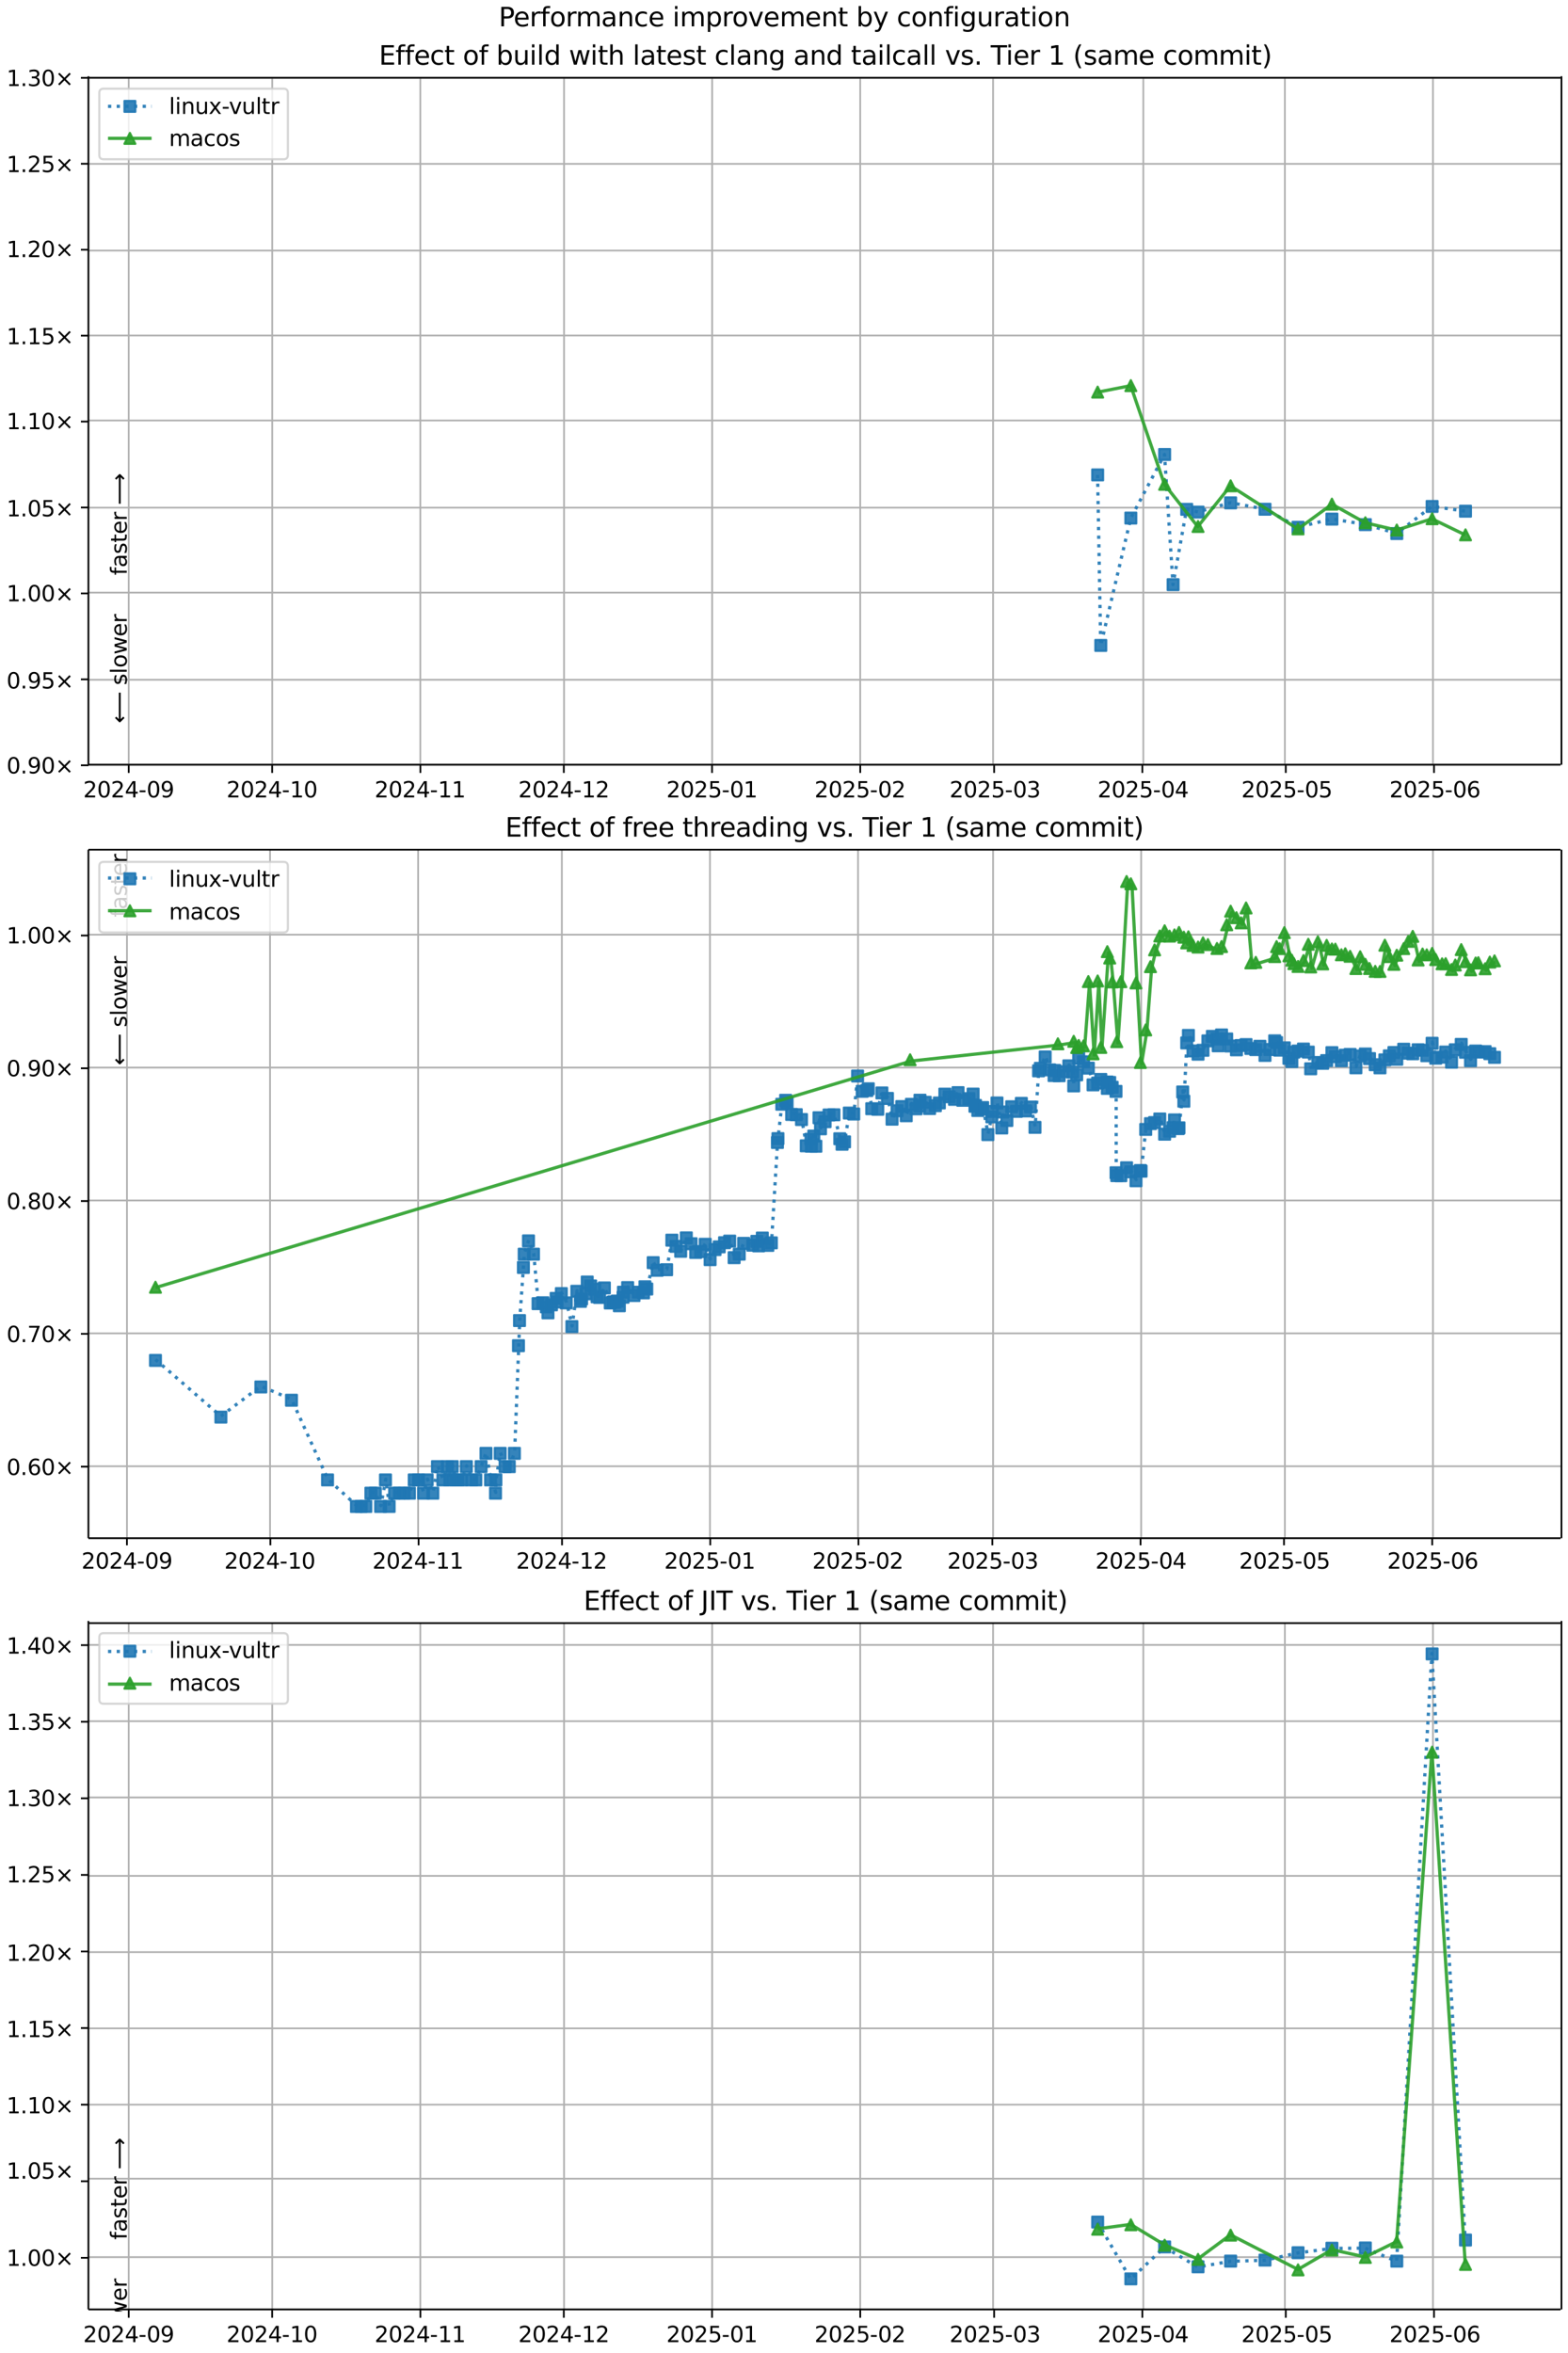 <?xml version="1.0" encoding="UTF-8"?>
<!DOCTYPE svg  PUBLIC '-//W3C//DTD SVG 1.1//EN'  'http://www.w3.org/Graphics/SVG/1.1/DTD/svg11.dtd'>
<svg width="720pt" height="1080pt" version="1.1" viewBox="0 0 720 1080" xmlns="http://www.w3.org/2000/svg" xmlns:xlink="http://www.w3.org/1999/xlink">
<defs>
<style type="text/css">*{stroke-linejoin: round; stroke-linecap: butt}</style>
</defs>
<path d="m0 1080h720v-1080h-720z" fill="#fff"/>
<path d="m40.6 351h676v-316h-676z" fill="#fff"/>
<path d="m59.1 351v-316" clip-path="url(#k)" fill="none" stroke="#b0b0b0" stroke-linecap="square" stroke-width=".8"/>
<defs>
<path id="g" d="m0 0v3.5" stroke="#000" stroke-width=".8"/>
</defs>
<use x="59.108" y="351.265" stroke="#000000" stroke-width=".8" xlink:href="#g"/>
<g transform="translate(38.2 366) scale(.1 -.1)">
<defs>
<path id="d" transform="scale(.016)" d="m1228 531h2203v-531h-2962v531q359 372 979 998 621 627 780 809 303 340 423 576 121 236 121 464 0 372-261 606-261 235-680 235-297 0-627-103-329-103-704-313v638q381 153 712 231 332 78 607 78 725 0 1156-363 431-362 431-968 0-288-108-546-107-257-392-607-78-91-497-524-418-433-1181-1211z"/>
<path id="c" transform="scale(.016)" d="m2034 4250q-487 0-733-480-245-479-245-1442 0-959 245-1439 246-480 733-480 491 0 736 480 246 480 246 1439 0 963-246 1442-245 480-736 480zm0 500q785 0 1199-621 414-620 414-1801 0-1178-414-1799-414-620-1199-620-784 0-1198 620-414 621-414 1799 0 1181 414 1801 414 621 1198 621z"/>
<path id="v" transform="scale(.016)" d="m2419 4116-1594-2491h1594v2491zm-166 550h794v-3041h666v-525h-666v-1100h-628v1100h-2106v609l1940 2957z"/>
<path id="f" transform="scale(.016)" d="m313 2009h1684v-512h-1684v512z"/>
<path id="ad" transform="scale(.016)" d="m703 97v575q238-113 481-172 244-59 479-59 625 0 954 420 330 420 377 1277-181-269-460-413-278-144-615-144-700 0-1108 423-408 424-408 1159 0 718 425 1152 425 435 1131 435 810 0 1236-621 427-620 427-1801 0-1103-524-1761-523-658-1407-658-238 0-482 47-243 47-506 141zm1256 1978q425 0 673 290 249 291 249 798 0 503-249 795-248 292-673 292t-673-292-248-795q0-507 248-798 248-290 673-290z"/>
</defs>
<use xlink:href="#d"/>
<use transform="translate(63.6)" xlink:href="#c"/>
<use transform="translate(127)" xlink:href="#d"/>
<use transform="translate(191)" xlink:href="#v"/>
<use transform="translate(254)" xlink:href="#f"/>
<use transform="translate(291)" xlink:href="#c"/>
<use transform="translate(354)" xlink:href="#ad"/>
</g>
<path d="m125 351v-316" clip-path="url(#k)" fill="none" stroke="#b0b0b0" stroke-linecap="square" stroke-width=".8"/>
<use x="124.971" y="351.265" stroke="#000000" stroke-width=".8" xlink:href="#g"/>
<g transform="translate(104 366) scale(.1 -.1)">
<defs>
<path id="e" transform="scale(.016)" d="m794 531h1031v3560l-1122-225v575l1116 225h631v-4135h1031v-531h-2687v531z"/>
</defs>
<use xlink:href="#d"/>
<use transform="translate(63.6)" xlink:href="#c"/>
<use transform="translate(127)" xlink:href="#d"/>
<use transform="translate(191)" xlink:href="#v"/>
<use transform="translate(254)" xlink:href="#f"/>
<use transform="translate(291)" xlink:href="#e"/>
<use transform="translate(354)" xlink:href="#c"/>
</g>
<path d="m193 351v-316" clip-path="url(#k)" fill="none" stroke="#b0b0b0" stroke-linecap="square" stroke-width=".8"/>
<use x="193.03" y="351.265" stroke="#000000" stroke-width=".8" xlink:href="#g"/>
<g transform="translate(172 366) scale(.1 -.1)">
<use xlink:href="#d"/>
<use transform="translate(63.6)" xlink:href="#c"/>
<use transform="translate(127)" xlink:href="#d"/>
<use transform="translate(191)" xlink:href="#v"/>
<use transform="translate(254)" xlink:href="#f"/>
<use transform="translate(291)" xlink:href="#e"/>
<use transform="translate(354)" xlink:href="#e"/>
</g>
<path d="m259 351v-316" clip-path="url(#k)" fill="none" stroke="#b0b0b0" stroke-linecap="square" stroke-width=".8"/>
<use x="258.894" y="351.265" stroke="#000000" stroke-width=".8" xlink:href="#g"/>
<g transform="translate(238 366) scale(.1 -.1)">
<use xlink:href="#d"/>
<use transform="translate(63.6)" xlink:href="#c"/>
<use transform="translate(127)" xlink:href="#d"/>
<use transform="translate(191)" xlink:href="#v"/>
<use transform="translate(254)" xlink:href="#f"/>
<use transform="translate(291)" xlink:href="#e"/>
<use transform="translate(354)" xlink:href="#d"/>
</g>
<path d="m327 351v-316" clip-path="url(#k)" fill="none" stroke="#b0b0b0" stroke-linecap="square" stroke-width=".8"/>
<use x="326.953" y="351.265" stroke="#000000" stroke-width=".8" xlink:href="#g"/>
<g transform="translate(306 366) scale(.1 -.1)">
<defs>
<path id="h" transform="scale(.016)" d="m691 4666h2478v-532h-1900v-1143q137 47 274 70 138 23 276 23 781 0 1237-428 457-428 457-1159 0-753-469-1171-469-417-1322-417-294 0-599 50-304 50-629 150v635q281-153 581-228t634-75q541 0 856 284 316 284 316 772 0 487-316 771-315 285-856 285-253 0-505-56-251-56-513-175v2344z"/>
</defs>
<use xlink:href="#d"/>
<use transform="translate(63.6)" xlink:href="#c"/>
<use transform="translate(127)" xlink:href="#d"/>
<use transform="translate(191)" xlink:href="#h"/>
<use transform="translate(254)" xlink:href="#f"/>
<use transform="translate(291)" xlink:href="#c"/>
<use transform="translate(354)" xlink:href="#e"/>
</g>
<path d="m395 351v-316" clip-path="url(#k)" fill="none" stroke="#b0b0b0" stroke-linecap="square" stroke-width=".8"/>
<use x="395.012" y="351.265" stroke="#000000" stroke-width=".8" xlink:href="#g"/>
<g transform="translate(374 366) scale(.1 -.1)">
<use xlink:href="#d"/>
<use transform="translate(63.6)" xlink:href="#c"/>
<use transform="translate(127)" xlink:href="#d"/>
<use transform="translate(191)" xlink:href="#h"/>
<use transform="translate(254)" xlink:href="#f"/>
<use transform="translate(291)" xlink:href="#c"/>
<use transform="translate(354)" xlink:href="#d"/>
</g>
<path d="m456 351v-316" clip-path="url(#k)" fill="none" stroke="#b0b0b0" stroke-linecap="square" stroke-width=".8"/>
<use x="456.484" y="351.265" stroke="#000000" stroke-width=".8" xlink:href="#g"/>
<g transform="translate(436 366) scale(.1 -.1)">
<defs>
<path id="ae" transform="scale(.016)" d="m2597 2516q453-97 707-404 255-306 255-756 0-690-475-1069-475-378-1350-378-293 0-604 58t-642 174v609q262-153 574-231 313-78 654-78 593 0 904 234t311 681q0 413-289 645-289 233-804 233h-544v519h569q465 0 712 186t247 536q0 359-255 551-254 193-729 193-260 0-557-57-297-56-653-174v562q360 100 674 150t592 50q719 0 1137-327 419-326 419-882 0-388-222-655t-631-370z"/>
</defs>
<use xlink:href="#d"/>
<use transform="translate(63.6)" xlink:href="#c"/>
<use transform="translate(127)" xlink:href="#d"/>
<use transform="translate(191)" xlink:href="#h"/>
<use transform="translate(254)" xlink:href="#f"/>
<use transform="translate(291)" xlink:href="#c"/>
<use transform="translate(354)" xlink:href="#ae"/>
</g>
<path d="m525 351v-316" clip-path="url(#k)" fill="none" stroke="#b0b0b0" stroke-linecap="square" stroke-width=".8"/>
<use x="524.543" y="351.265" stroke="#000000" stroke-width=".8" xlink:href="#g"/>
<g transform="translate(504 366) scale(.1 -.1)">
<use xlink:href="#d"/>
<use transform="translate(63.6)" xlink:href="#c"/>
<use transform="translate(127)" xlink:href="#d"/>
<use transform="translate(191)" xlink:href="#h"/>
<use transform="translate(254)" xlink:href="#f"/>
<use transform="translate(291)" xlink:href="#c"/>
<use transform="translate(354)" xlink:href="#v"/>
</g>
<path d="m590 351v-316" clip-path="url(#k)" fill="none" stroke="#b0b0b0" stroke-linecap="square" stroke-width=".8"/>
<use x="590.407" y="351.265" stroke="#000000" stroke-width=".8" xlink:href="#g"/>
<g transform="translate(570 366) scale(.1 -.1)">
<use xlink:href="#d"/>
<use transform="translate(63.6)" xlink:href="#c"/>
<use transform="translate(127)" xlink:href="#d"/>
<use transform="translate(191)" xlink:href="#h"/>
<use transform="translate(254)" xlink:href="#f"/>
<use transform="translate(291)" xlink:href="#c"/>
<use transform="translate(354)" xlink:href="#h"/>
</g>
<path d="m658 351v-316" clip-path="url(#k)" fill="none" stroke="#b0b0b0" stroke-linecap="square" stroke-width=".8"/>
<use x="658.466" y="351.265" stroke="#000000" stroke-width=".8" xlink:href="#g"/>
<g transform="translate(638 366) scale(.1 -.1)">
<defs>
<path id="ah" transform="scale(.016)" d="m2113 2584q-425 0-674-291-248-290-248-796 0-503 248-796 249-292 674-292t673 292q248 293 248 796 0 506-248 796-248 291-673 291zm1253 1979v-575q-238 112-480 171-242 60-480 60-625 0-955-422-329-422-376-1275 184 272 462 417 279 145 613 145 703 0 1111-427 408-426 408-1160 0-719-425-1154-425-434-1131-434-810 0-1238 620-428 621-428 1799 0 1106 525 1764t1409 658q238 0 480-47t505-140z"/>
</defs>
<use xlink:href="#d"/>
<use transform="translate(63.6)" xlink:href="#c"/>
<use transform="translate(127)" xlink:href="#d"/>
<use transform="translate(191)" xlink:href="#h"/>
<use transform="translate(254)" xlink:href="#f"/>
<use transform="translate(291)" xlink:href="#c"/>
<use transform="translate(354)" xlink:href="#ah"/>
</g>
<path d="m40.6 351h676" clip-path="url(#k)" fill="none" stroke="#b0b0b0" stroke-linecap="square" stroke-width=".8"/>
<defs>
<path id="l" d="m0 0h-3.5" stroke="#000" stroke-width=".8"/>
</defs>
<use x="40.646" y="351.265" stroke="#000000" stroke-width=".8" xlink:href="#l"/>
<g transform="translate(3 355) scale(.1 -.1)">
<defs>
<path id="i" transform="scale(.016)" d="m684 794h660v-794h-660v794z"/>
<path id="m" transform="scale(.016)" d="m4488 3438-1429-1435 1429-1428-372-378-1435 1434-1434-1434-369 378 1425 1428-1425 1435 369 378 1434-1435 1435 1435 372-378z"/>
</defs>
<use xlink:href="#c"/>
<use transform="translate(63.6)" xlink:href="#i"/>
<use transform="translate(95.4)" xlink:href="#ad"/>
<use transform="translate(159)" xlink:href="#c"/>
<use transform="translate(223)" xlink:href="#m"/>
</g>
<path d="m40.6 312h676" clip-path="url(#k)" fill="none" stroke="#b0b0b0" stroke-linecap="square" stroke-width=".8"/>
<use x="40.646" y="311.823" stroke="#000000" stroke-width=".8" xlink:href="#l"/>
<g transform="translate(3 316) scale(.1 -.1)">
<use xlink:href="#c"/>
<use transform="translate(63.6)" xlink:href="#i"/>
<use transform="translate(95.4)" xlink:href="#ad"/>
<use transform="translate(159)" xlink:href="#h"/>
<use transform="translate(223)" xlink:href="#m"/>
</g>
<path d="m40.6 272h676" clip-path="url(#k)" fill="none" stroke="#b0b0b0" stroke-linecap="square" stroke-width=".8"/>
<use x="40.646" y="272.382" stroke="#000000" stroke-width=".8" xlink:href="#l"/>
<g transform="translate(3 276) scale(.1 -.1)">
<use xlink:href="#e"/>
<use transform="translate(63.6)" xlink:href="#i"/>
<use transform="translate(95.4)" xlink:href="#c"/>
<use transform="translate(159)" xlink:href="#c"/>
<use transform="translate(223)" xlink:href="#m"/>
</g>
<path d="m40.6 233h676" clip-path="url(#k)" fill="none" stroke="#b0b0b0" stroke-linecap="square" stroke-width=".8"/>
<use x="40.646" y="232.94" stroke="#000000" stroke-width=".8" xlink:href="#l"/>
<g transform="translate(3 237) scale(.1 -.1)">
<use xlink:href="#e"/>
<use transform="translate(63.6)" xlink:href="#i"/>
<use transform="translate(95.4)" xlink:href="#c"/>
<use transform="translate(159)" xlink:href="#h"/>
<use transform="translate(223)" xlink:href="#m"/>
</g>
<path d="m40.6 193h676" clip-path="url(#k)" fill="none" stroke="#b0b0b0" stroke-linecap="square" stroke-width=".8"/>
<use x="40.646" y="193.499" stroke="#000000" stroke-width=".8" xlink:href="#l"/>
<g transform="translate(3 197) scale(.1 -.1)">
<use xlink:href="#e"/>
<use transform="translate(63.6)" xlink:href="#i"/>
<use transform="translate(95.4)" xlink:href="#e"/>
<use transform="translate(159)" xlink:href="#c"/>
<use transform="translate(223)" xlink:href="#m"/>
</g>
<path d="m40.6 154h676" clip-path="url(#k)" fill="none" stroke="#b0b0b0" stroke-linecap="square" stroke-width=".8"/>
<use x="40.646" y="154.057" stroke="#000000" stroke-width=".8" xlink:href="#l"/>
<g transform="translate(3 158) scale(.1 -.1)">
<use xlink:href="#e"/>
<use transform="translate(63.6)" xlink:href="#i"/>
<use transform="translate(95.4)" xlink:href="#e"/>
<use transform="translate(159)" xlink:href="#h"/>
<use transform="translate(223)" xlink:href="#m"/>
</g>
<path d="m40.6 115h676" clip-path="url(#k)" fill="none" stroke="#b0b0b0" stroke-linecap="square" stroke-width=".8"/>
<use x="40.646" y="114.616" stroke="#000000" stroke-width=".8" xlink:href="#l"/>
<g transform="translate(3 118) scale(.1 -.1)">
<use xlink:href="#e"/>
<use transform="translate(63.6)" xlink:href="#i"/>
<use transform="translate(95.4)" xlink:href="#d"/>
<use transform="translate(159)" xlink:href="#c"/>
<use transform="translate(223)" xlink:href="#m"/>
</g>
<path d="m40.6 75.2h676" clip-path="url(#k)" fill="none" stroke="#b0b0b0" stroke-linecap="square" stroke-width=".8"/>
<use x="40.646" y="75.174" stroke="#000000" stroke-width=".8" xlink:href="#l"/>
<g transform="translate(3 79) scale(.1 -.1)">
<use xlink:href="#e"/>
<use transform="translate(63.6)" xlink:href="#i"/>
<use transform="translate(95.4)" xlink:href="#d"/>
<use transform="translate(159)" xlink:href="#h"/>
<use transform="translate(223)" xlink:href="#m"/>
</g>
<path d="m40.6 35.7h676" clip-path="url(#k)" fill="none" stroke="#b0b0b0" stroke-linecap="square" stroke-width=".8"/>
<use x="40.646" y="35.733" stroke="#000000" stroke-width=".8" xlink:href="#l"/>
<g transform="translate(3 39.5) scale(.1 -.1)">
<use xlink:href="#e"/>
<use transform="translate(63.6)" xlink:href="#i"/>
<use transform="translate(95.4)" xlink:href="#ae"/>
<use transform="translate(159)" xlink:href="#c"/>
<use transform="translate(223)" xlink:href="#m"/>
</g>
<path d="m504 218 1.43 78.3 13.8-58.5 15.5-29.2 3.89 59.7 6.24-34.6 5.2 1.27 15-4.23 15.8 2.93 15.2 8.27 15.6-3.75 15.3 2.54 14.4 4.09 16.2-12.4 15.3 2.18" clip-path="url(#k)" fill="none" stroke="#1f77b4" stroke-dasharray="1.5,2.475" stroke-opacity=".9" stroke-width="1.5"/>
<defs>
<path id="a" d="m-2.5 2.5h5v-5h-5z" stroke="#1f77b4" stroke-opacity=".9"/>
</defs>
<g clip-path="url(#k)" fill="#1f77b4" fill-opacity=".9" stroke="#1f77b4" stroke-opacity=".9">
<use x="504.029" y="217.973" xlink:href="#a"/>
<use x="505.464" y="296.237" xlink:href="#a"/>
<use x="519.262" y="237.787" xlink:href="#a"/>
<use x="534.783" y="208.61" xlink:href="#a"/>
<use x="538.673" y="268.348" xlink:href="#a"/>
<use x="544.915" y="233.78" xlink:href="#a"/>
<use x="550.12" y="235.05" xlink:href="#a"/>
<use x="565.085" y="230.816" xlink:href="#a"/>
<use x="580.868" y="233.746" xlink:href="#a"/>
<use x="596.038" y="242.019" xlink:href="#a"/>
<use x="611.595" y="238.266" xlink:href="#a"/>
<use x="626.944" y="240.808" xlink:href="#a"/>
<use x="641.389" y="244.895" xlink:href="#a"/>
<use x="657.601" y="232.452" xlink:href="#a"/>
<use x="672.933" y="234.631" xlink:href="#a"/>
</g>
<path d="m504 180 15.2-2.98 15.5 45.3 15.3 19.4 15-18.7 31 19.8 15.6-11.4 15.3 8.54 14.4 3.35 16.2-5.19 15.3 7.39" clip-path="url(#k)" fill="none" stroke="#2ca02c" stroke-linecap="square" stroke-opacity=".9" stroke-width="1.5"/>
<defs>
<path id="b" d="m0-2.5-2.5 5h5z" stroke="#2ca02c" stroke-opacity=".9"/>
</defs>
<g clip-path="url(#k)" fill="#2ca02c" fill-opacity=".9" stroke="#2ca02c" stroke-opacity=".9">
<use x="504.029" y="179.969" xlink:href="#b"/>
<use x="519.262" y="176.993" xlink:href="#b"/>
<use x="534.783" y="222.294" xlink:href="#b"/>
<use x="550.12" y="241.649" xlink:href="#b"/>
<use x="565.085" y="222.988" xlink:href="#b"/>
<use x="596.038" y="242.767" xlink:href="#b"/>
<use x="611.595" y="231.393" xlink:href="#b"/>
<use x="626.944" y="239.933" xlink:href="#b"/>
<use x="641.389" y="243.286" xlink:href="#b"/>
<use x="657.601" y="238.099" xlink:href="#b"/>
<use x="672.933" y="245.49" xlink:href="#b"/>
</g>
<path d="m40.6 351v-316" fill="none" stroke="#000" stroke-linecap="square" stroke-width=".8"/>
<path d="m717 351v-316" fill="none" stroke="#000" stroke-linecap="square" stroke-width=".8"/>
<path d="m40.6 351h676" fill="none" stroke="#000" stroke-linecap="square" stroke-width=".8"/>
<path d="m40.6 35.7h676" fill="none" stroke="#000" stroke-linecap="square" stroke-width=".8"/>
<g clip-path="url(#k)">
<g transform="translate(58.2 264) rotate(-90) scale(.1 -.1)">
<defs>
<path id="y" transform="scale(.016)" d="m2375 4863v-479h-550q-309 0-430-125-120-125-120-450v-309h947v-447h-947v-3053h-578v3053h-550v447h550v244q0 584 272 851 272 268 862 268h544z"/>
<path id="r" transform="scale(.016)" d="m2194 1759q-697 0-966-159t-269-544q0-306 202-486 202-179 548-179 479 0 768 339t289 901v128h-572zm1147 238v-2e3h-575v531q-197-318-491-470t-719-152q-537 0-855 302-317 302-317 808 0 590 395 890 396 300 1180 300h807v57q0 397-261 614t-733 217q-300 0-585-72-284-72-546-216v532q315 122 612 182 297 61 578 61 760 0 1135-394 375-393 375-1193z"/>
<path id="s" transform="scale(.016)" d="m2834 3397v-544q-243 125-506 187-262 63-544 63-428 0-642-131t-214-394q0-200 153-314t616-217l197-44q612-131 870-370t258-667q0-488-386-773-386-284-1061-284-281 0-586 55t-642 164v594q319-166 628-249 309-82 613-82 406 0 624 139 219 139 219 392 0 234-158 359-157 125-692 241l-200 47q-534 112-772 345-237 233-237 639 0 494 350 762 350 269 994 269 318 0 599-47 282-46 519-140z"/>
<path id="p" transform="scale(.016)" d="m1172 4494v-994h1184v-447h-1184v-1900q0-428 117-550t477-122h590v-481h-590q-666 0-919 248-253 249-253 905v1900h-422v447h422v994h578z"/>
<path id="n" transform="scale(.016)" d="m3597 1894v-281h-2644q38-594 358-905t892-311q331 0 642 81t618 244v-544q-310-131-635-200t-659-69q-838 0-1327 487-489 488-489 1320 0 859 464 1363 464 505 1252 505 706 0 1117-455 411-454 411-1235zm-575 169q-6 471-264 752-258 282-683 282-481 0-770-272t-333-766l2050 4z"/>
<path id="q" transform="scale(.016)" d="m2631 2963q-97 56-211 82-114 27-251 27-488 0-749-317t-261-911v-1844h-578v3500h578v-544q182 319 472 473 291 155 707 155 59 0 131-8 72-7 159-23l3-590z"/>
<path id="ao" transform="scale(.016)" d="m8863 2147v-281l-1229-1228-375 375 729 728h-7622v531h7622l-729 728 375 375 1229-1228z"/>
</defs>
<use xlink:href="#y"/>
<use transform="translate(35.2)" xlink:href="#r"/>
<use transform="translate(96.5)" xlink:href="#s"/>
<use transform="translate(149)" xlink:href="#p"/>
<use transform="translate(188)" xlink:href="#n"/>
<use transform="translate(249)" xlink:href="#q"/>
<use transform="translate(290)" xlink:href="#DejaVuSans-20"/>
<use transform="translate(322)" xlink:href="#ao"/>
</g>
</g>
<g clip-path="url(#k)">
<g transform="translate(58.2 332) rotate(-90) scale(.1 -.1)">
<defs>
<path id="ap" transform="scale(.016)" d="m313 1866v281l1228 1228 375-375-728-728h7621v-531h-7621l728-728-375-375-1228 1228z"/>
<path id="x" transform="scale(.016)" d="m603 4863h575v-4863h-575v4863z"/>
<path id="t" transform="scale(.016)" d="m1959 3097q-462 0-731-361t-269-989 267-989q268-361 733-361 460 0 728 362 269 363 269 988 0 622-269 986-268 364-728 364zm0 487q750 0 1178-488 429-487 429-1349 0-859-429-1349-428-489-1178-489-753 0-1180 489-426 490-426 1349 0 862 426 1349 427 488 1180 488z"/>
<path id="af" transform="scale(.016)" d="m269 3500h575l719-2731 715 2731h678l719-2731 716 2731h575l-916-3500h-678l-753 2869-756-2869h-679l-915 3500z"/>
</defs>
<use xlink:href="#ap"/>
<use transform="translate(143)" xlink:href="#DejaVuSans-20"/>
<use transform="translate(175)" xlink:href="#s"/>
<use transform="translate(227)" xlink:href="#x"/>
<use transform="translate(255)" xlink:href="#t"/>
<use transform="translate(316)" xlink:href="#af"/>
<use transform="translate(398)" xlink:href="#n"/>
<use transform="translate(460)" xlink:href="#q"/>
</g>
</g>
<g transform="translate(174 29.7) scale(.12 -.12)">
<defs>
<path id="al" transform="scale(.016)" d="m628 4666h2950v-532h-2319v-1381h2222v-531h-2222v-1691h2375v-531h-3006v4666z"/>
<path id="z" transform="scale(.016)" d="m3122 3366v-538q-244 135-489 202t-495 67q-560 0-870-355-309-354-309-995t309-996q310-354 870-354 250 0 495 67t489 202v-532q-241-112-499-168-257-57-548-57-791 0-1257 497-465 497-465 1341 0 856 470 1346 471 491 1290 491 265 0 518-55 253-54 491-163z"/>
<path id="ar" transform="scale(.016)" d="m3116 1747q0 634-261 995t-717 361q-457 0-718-361t-261-995 261-995 718-361q456 0 717 361t261 995zm-1957 1222q182 312 458 463 277 152 661 152 638 0 1036-506 399-506 399-1331t-399-1332q-398-506-1036-506-384 0-661 152-276 152-458 464v-525h-578v4863h578v-1894z"/>
<path id="ab" transform="scale(.016)" d="m544 1381v2119h575v-2097q0-497 193-746 194-248 582-248 465 0 735 297 271 297 271 810v1984h575v-3500h-575v538q-209-319-486-474-276-155-642-155-603 0-916 375-312 375-312 1097zm1447 2203z"/>
<path id="u" transform="scale(.016)" d="m603 3500h575v-3500h-575v3500zm0 1363h575v-729h-575v729z"/>
<path id="ak" transform="scale(.016)" d="m2906 2969v1894h575v-4863h-575v525q-181-312-458-464-276-152-664-152-634 0-1033 506-398 507-398 1332t398 1331q399 506 1033 506 388 0 664-152 277-151 458-463zm-1959-1222q0-634 261-995t717-361 718 361q263 361 263 995t-263 995q-262 361-718 361t-717-361-261-995z"/>
<path id="aq" transform="scale(.016)" d="m3513 2113v-2113h-575v2094q0 497-194 743-194 247-581 247-466 0-735-297-269-296-269-809v-1978h-578v4863h578v-1907q207 316 486 472 280 156 646 156 603 0 912-373 310-373 310-1098z"/>
<path id="aa" transform="scale(.016)" d="m3513 2113v-2113h-575v2094q0 497-194 743-194 247-581 247-466 0-735-297-269-296-269-809v-1978h-578v3500h578v-544q207 316 486 472 280 156 646 156 603 0 912-373 310-373 310-1098z"/>
<path id="aj" transform="scale(.016)" d="m2906 1791q0 625-258 968-257 344-723 344-462 0-720-344-258-343-258-968 0-622 258-966t720-344q466 0 723 344 258 344 258 966zm575-1357q0-893-397-1329-396-436-1215-436-303 0-572 45t-522 139v559q253-137 500-202 247-66 503-66 566 0 847 295t281 892v285q-178-310-456-463t-666-153q-643 0-1037 490-394 491-394 1301 0 812 394 1302 394 491 1037 491 388 0 666-153t456-462v531h575v-3066z"/>
<path id="ac" transform="scale(.016)" d="m191 3500h609l1094-2937 1094 2937h609l-1313-3500h-781l-1312 3500z"/>
<path id="ag" transform="scale(.016)" d="m-19 4666h3947v-532h-1656v-4134h-634v4134h-1657v532z"/>
<path id="an" transform="scale(.016)" d="m1984 4856q-418-718-622-1422-203-703-203-1425 0-721 205-1429t620-1424h-500q-468 735-701 1444t-233 1409q0 697 231 1403 232 707 703 1444h500z"/>
<path id="w" transform="scale(.016)" d="m3328 2828q216 388 516 572t706 184q547 0 844-383 297-382 297-1088v-2113h-578v2094q0 503-179 746-178 244-543 244-447 0-707-297-259-296-259-809v-1978h-578v2094q0 506-178 748t-550 242q-441 0-701-298-259-298-259-808v-1978h-578v3500h578v-544q197 322 472 475t653 153q382 0 649-194 267-193 395-562z"/>
<path id="am" transform="scale(.016)" d="m513 4856h500q468-737 701-1444 233-706 233-1403 0-700-233-1409t-701-1444h-500q415 716 620 1424t205 1429q0 722-205 1425-205 704-620 1422z"/>
</defs>
<use xlink:href="#al"/>
<use transform="translate(63.2)" xlink:href="#y"/>
<use transform="translate(98.4)" xlink:href="#y"/>
<use transform="translate(134)" xlink:href="#n"/>
<use transform="translate(195)" xlink:href="#z"/>
<use transform="translate(250)" xlink:href="#p"/>
<use transform="translate(289)" xlink:href="#DejaVuSans-20"/>
<use transform="translate(321)" xlink:href="#t"/>
<use transform="translate(382)" xlink:href="#y"/>
<use transform="translate(417)" xlink:href="#DejaVuSans-20"/>
<use transform="translate(449)" xlink:href="#ar"/>
<use transform="translate(513)" xlink:href="#ab"/>
<use transform="translate(576)" xlink:href="#u"/>
<use transform="translate(604)" xlink:href="#x"/>
<use transform="translate(632)" xlink:href="#ak"/>
<use transform="translate(695)" xlink:href="#DejaVuSans-20"/>
<use transform="translate(727)" xlink:href="#af"/>
<use transform="translate(809)" xlink:href="#u"/>
<use transform="translate(837)" xlink:href="#p"/>
<use transform="translate(876)" xlink:href="#aq"/>
<use transform="translate(939)" xlink:href="#DejaVuSans-20"/>
<use transform="translate(971)" xlink:href="#x"/>
<use transform="translate(999)" xlink:href="#r"/>
<use transform="translate(1060)" xlink:href="#p"/>
<use transform="translate(1099)" xlink:href="#n"/>
<use transform="translate(1161)" xlink:href="#s"/>
<use transform="translate(1213)" xlink:href="#p"/>
<use transform="translate(1252)" xlink:href="#DejaVuSans-20"/>
<use transform="translate(1284)" xlink:href="#z"/>
<use transform="translate(1339)" xlink:href="#x"/>
<use transform="translate(1367)" xlink:href="#r"/>
<use transform="translate(1428)" xlink:href="#aa"/>
<use transform="translate(1491)" xlink:href="#aj"/>
<use transform="translate(1555)" xlink:href="#DejaVuSans-20"/>
<use transform="translate(1586)" xlink:href="#r"/>
<use transform="translate(1648)" xlink:href="#aa"/>
<use transform="translate(1711)" xlink:href="#ak"/>
<use transform="translate(1775)" xlink:href="#DejaVuSans-20"/>
<use transform="translate(1806)" xlink:href="#p"/>
<use transform="translate(1846)" xlink:href="#r"/>
<use transform="translate(1907)" xlink:href="#u"/>
<use transform="translate(1935)" xlink:href="#x"/>
<use transform="translate(1962)" xlink:href="#z"/>
<use transform="translate(2017)" xlink:href="#r"/>
<use transform="translate(2079)" xlink:href="#x"/>
<use transform="translate(2106)" xlink:href="#x"/>
<use transform="translate(2134)" xlink:href="#DejaVuSans-20"/>
<use transform="translate(2166)" xlink:href="#ac"/>
<use transform="translate(2225)" xlink:href="#s"/>
<use transform="translate(2277)" xlink:href="#i"/>
<use transform="translate(2309)" xlink:href="#DejaVuSans-20"/>
<use transform="translate(2341)" xlink:href="#ag"/>
<use transform="translate(2399)" xlink:href="#u"/>
<use transform="translate(2427)" xlink:href="#n"/>
<use transform="translate(2488)" xlink:href="#q"/>
<use transform="translate(2529)" xlink:href="#DejaVuSans-20"/>
<use transform="translate(2561)" xlink:href="#e"/>
<use transform="translate(2625)" xlink:href="#DejaVuSans-20"/>
<use transform="translate(2656)" xlink:href="#an"/>
<use transform="translate(2696)" xlink:href="#s"/>
<use transform="translate(2748)" xlink:href="#r"/>
<use transform="translate(2809)" xlink:href="#w"/>
<use transform="translate(2906)" xlink:href="#n"/>
<use transform="translate(2968)" xlink:href="#DejaVuSans-20"/>
<use transform="translate(3e3)" xlink:href="#z"/>
<use transform="translate(3055)" xlink:href="#t"/>
<use transform="translate(3116)" xlink:href="#w"/>
<use transform="translate(3213)" xlink:href="#w"/>
<use transform="translate(3311)" xlink:href="#u"/>
<use transform="translate(3338)" xlink:href="#p"/>
<use transform="translate(3378)" xlink:href="#am"/>
</g>
<path d="m47.6 73.1h82.6q2 0 2-2v-28.4q0-2-2-2h-82.6q-2 0-2 2v28.4q0 2 2 2z" fill="#fff" opacity=".8" stroke="#ccc"/>
<path d="m49.6 48.8h10 10" fill="none" stroke="#1f77b4" stroke-dasharray="1.5,2.475" stroke-opacity=".9" stroke-width="1.5"/>
<use x="59.646" y="48.831" fill="#1f77b4" fill-opacity=".9" stroke="#1f77b4" stroke-opacity=".9" xlink:href="#a"/>
<g transform="translate(77.6 52.3) scale(.1 -.1)">
<defs>
<path id="ai" transform="scale(.016)" d="m3513 3500-1266-1703 1331-1797h-678l-1019 1375-1018-1375h-679l1360 1831-1244 1669h678l928-1247 928 1247h679z"/>
</defs>
<use xlink:href="#x"/>
<use transform="translate(27.8)" xlink:href="#u"/>
<use transform="translate(55.6)" xlink:href="#aa"/>
<use transform="translate(119)" xlink:href="#ab"/>
<use transform="translate(182)" xlink:href="#ai"/>
<use transform="translate(242)" xlink:href="#f"/>
<use transform="translate(275)" xlink:href="#ac"/>
<use transform="translate(334)" xlink:href="#ab"/>
<use transform="translate(398)" xlink:href="#x"/>
<use transform="translate(425)" xlink:href="#p"/>
<use transform="translate(465)" xlink:href="#q"/>
</g>
<path d="m49.6 63.5h10 10" fill="none" stroke="#2ca02c" stroke-linecap="square" stroke-opacity=".9" stroke-width="1.5"/>
<use x="59.646" y="63.509" fill="#2ca02c" fill-opacity=".9" stroke="#2ca02c" stroke-opacity=".9" xlink:href="#b"/>
<g transform="translate(77.6 67) scale(.1 -.1)">
<use xlink:href="#w"/>
<use transform="translate(97.4)" xlink:href="#r"/>
<use transform="translate(159)" xlink:href="#z"/>
<use transform="translate(214)" xlink:href="#t"/>
<use transform="translate(275)" xlink:href="#s"/>
</g>
<path d="m40.6 706h676v-316h-676z" fill="#fff"/>
<path d="m58.3 706v-316" clip-path="url(#o)" fill="none" stroke="#b0b0b0" stroke-linecap="square" stroke-width=".8"/>
<use x="58.284" y="705.793" stroke="#000000" stroke-width=".8" xlink:href="#g"/>
<g transform="translate(37.4 720) scale(.1 -.1)">
<use xlink:href="#d"/>
<use transform="translate(63.6)" xlink:href="#c"/>
<use transform="translate(127)" xlink:href="#d"/>
<use transform="translate(191)" xlink:href="#v"/>
<use transform="translate(254)" xlink:href="#f"/>
<use transform="translate(291)" xlink:href="#c"/>
<use transform="translate(354)" xlink:href="#ad"/>
</g>
<path d="m124 706v-316" clip-path="url(#o)" fill="none" stroke="#b0b0b0" stroke-linecap="square" stroke-width=".8"/>
<use x="124.148" y="705.793" stroke="#000000" stroke-width=".8" xlink:href="#g"/>
<g transform="translate(103 720) scale(.1 -.1)">
<use xlink:href="#d"/>
<use transform="translate(63.6)" xlink:href="#c"/>
<use transform="translate(127)" xlink:href="#d"/>
<use transform="translate(191)" xlink:href="#v"/>
<use transform="translate(254)" xlink:href="#f"/>
<use transform="translate(291)" xlink:href="#e"/>
<use transform="translate(354)" xlink:href="#c"/>
</g>
<path d="m192 706v-316" clip-path="url(#o)" fill="none" stroke="#b0b0b0" stroke-linecap="square" stroke-width=".8"/>
<use x="192.207" y="705.793" stroke="#000000" stroke-width=".8" xlink:href="#g"/>
<g transform="translate(171 720) scale(.1 -.1)">
<use xlink:href="#d"/>
<use transform="translate(63.6)" xlink:href="#c"/>
<use transform="translate(127)" xlink:href="#d"/>
<use transform="translate(191)" xlink:href="#v"/>
<use transform="translate(254)" xlink:href="#f"/>
<use transform="translate(291)" xlink:href="#e"/>
<use transform="translate(354)" xlink:href="#e"/>
</g>
<path d="m258 706v-316" clip-path="url(#o)" fill="none" stroke="#b0b0b0" stroke-linecap="square" stroke-width=".8"/>
<use x="258.07" y="705.793" stroke="#000000" stroke-width=".8" xlink:href="#g"/>
<g transform="translate(237 720) scale(.1 -.1)">
<use xlink:href="#d"/>
<use transform="translate(63.6)" xlink:href="#c"/>
<use transform="translate(127)" xlink:href="#d"/>
<use transform="translate(191)" xlink:href="#v"/>
<use transform="translate(254)" xlink:href="#f"/>
<use transform="translate(291)" xlink:href="#e"/>
<use transform="translate(354)" xlink:href="#d"/>
</g>
<path d="m326 706v-316" clip-path="url(#o)" fill="none" stroke="#b0b0b0" stroke-linecap="square" stroke-width=".8"/>
<use x="326.129" y="705.793" stroke="#000000" stroke-width=".8" xlink:href="#g"/>
<g transform="translate(305 720) scale(.1 -.1)">
<use xlink:href="#d"/>
<use transform="translate(63.6)" xlink:href="#c"/>
<use transform="translate(127)" xlink:href="#d"/>
<use transform="translate(191)" xlink:href="#h"/>
<use transform="translate(254)" xlink:href="#f"/>
<use transform="translate(291)" xlink:href="#c"/>
<use transform="translate(354)" xlink:href="#e"/>
</g>
<path d="m394 706v-316" clip-path="url(#o)" fill="none" stroke="#b0b0b0" stroke-linecap="square" stroke-width=".8"/>
<use x="394.188" y="705.793" stroke="#000000" stroke-width=".8" xlink:href="#g"/>
<g transform="translate(373 720) scale(.1 -.1)">
<use xlink:href="#d"/>
<use transform="translate(63.6)" xlink:href="#c"/>
<use transform="translate(127)" xlink:href="#d"/>
<use transform="translate(191)" xlink:href="#h"/>
<use transform="translate(254)" xlink:href="#f"/>
<use transform="translate(291)" xlink:href="#c"/>
<use transform="translate(354)" xlink:href="#d"/>
</g>
<path d="m456 706v-316" clip-path="url(#o)" fill="none" stroke="#b0b0b0" stroke-linecap="square" stroke-width=".8"/>
<use x="455.661" y="705.793" stroke="#000000" stroke-width=".8" xlink:href="#g"/>
<g transform="translate(435 720) scale(.1 -.1)">
<use xlink:href="#d"/>
<use transform="translate(63.6)" xlink:href="#c"/>
<use transform="translate(127)" xlink:href="#d"/>
<use transform="translate(191)" xlink:href="#h"/>
<use transform="translate(254)" xlink:href="#f"/>
<use transform="translate(291)" xlink:href="#c"/>
<use transform="translate(354)" xlink:href="#ae"/>
</g>
<path d="m524 706v-316" clip-path="url(#o)" fill="none" stroke="#b0b0b0" stroke-linecap="square" stroke-width=".8"/>
<use x="523.72" y="705.793" stroke="#000000" stroke-width=".8" xlink:href="#g"/>
<g transform="translate(503 720) scale(.1 -.1)">
<use xlink:href="#d"/>
<use transform="translate(63.6)" xlink:href="#c"/>
<use transform="translate(127)" xlink:href="#d"/>
<use transform="translate(191)" xlink:href="#h"/>
<use transform="translate(254)" xlink:href="#f"/>
<use transform="translate(291)" xlink:href="#c"/>
<use transform="translate(354)" xlink:href="#v"/>
</g>
<path d="m590 706v-316" clip-path="url(#o)" fill="none" stroke="#b0b0b0" stroke-linecap="square" stroke-width=".8"/>
<use x="589.584" y="705.793" stroke="#000000" stroke-width=".8" xlink:href="#g"/>
<g transform="translate(569 720) scale(.1 -.1)">
<use xlink:href="#d"/>
<use transform="translate(63.6)" xlink:href="#c"/>
<use transform="translate(127)" xlink:href="#d"/>
<use transform="translate(191)" xlink:href="#h"/>
<use transform="translate(254)" xlink:href="#f"/>
<use transform="translate(291)" xlink:href="#c"/>
<use transform="translate(354)" xlink:href="#h"/>
</g>
<path d="m658 706v-316" clip-path="url(#o)" fill="none" stroke="#b0b0b0" stroke-linecap="square" stroke-width=".8"/>
<use x="657.643" y="705.793" stroke="#000000" stroke-width=".8" xlink:href="#g"/>
<g transform="translate(637 720) scale(.1 -.1)">
<use xlink:href="#d"/>
<use transform="translate(63.6)" xlink:href="#c"/>
<use transform="translate(127)" xlink:href="#d"/>
<use transform="translate(191)" xlink:href="#h"/>
<use transform="translate(254)" xlink:href="#f"/>
<use transform="translate(291)" xlink:href="#c"/>
<use transform="translate(354)" xlink:href="#ah"/>
</g>
<path d="m40.6 673h676" clip-path="url(#o)" fill="none" stroke="#b0b0b0" stroke-linecap="square" stroke-width=".8"/>
<use x="40.646" y="673.167" stroke="#000000" stroke-width=".8" xlink:href="#l"/>
<g transform="translate(3 677) scale(.1 -.1)">
<use xlink:href="#c"/>
<use transform="translate(63.6)" xlink:href="#i"/>
<use transform="translate(95.4)" xlink:href="#ah"/>
<use transform="translate(159)" xlink:href="#c"/>
<use transform="translate(223)" xlink:href="#m"/>
</g>
<path d="m40.6 612h676" clip-path="url(#o)" fill="none" stroke="#b0b0b0" stroke-linecap="square" stroke-width=".8"/>
<use x="40.646" y="612.222" stroke="#000000" stroke-width=".8" xlink:href="#l"/>
<g transform="translate(3 616) scale(.1 -.1)">
<defs>
<path id="ay" transform="scale(.016)" d="m525 4666h3e3v-269l-1694-4397h-659l1594 4134h-2241v532z"/>
</defs>
<use xlink:href="#c"/>
<use transform="translate(63.6)" xlink:href="#i"/>
<use transform="translate(95.4)" xlink:href="#ay"/>
<use transform="translate(159)" xlink:href="#c"/>
<use transform="translate(223)" xlink:href="#m"/>
</g>
<path d="m40.6 551h676" clip-path="url(#o)" fill="none" stroke="#b0b0b0" stroke-linecap="square" stroke-width=".8"/>
<use x="40.646" y="551.277" stroke="#000000" stroke-width=".8" xlink:href="#l"/>
<g transform="translate(3 555) scale(.1 -.1)">
<defs>
<path id="ax" transform="scale(.016)" d="m2034 2216q-450 0-708-241-257-241-257-662 0-422 257-663 258-241 708-241t709 242q260 243 260 662 0 421-258 662-257 241-711 241zm-631 268q-406 100-633 378-226 279-226 679 0 559 398 884 399 325 1092 325 697 0 1094-325t397-884q0-400-227-679-226-278-629-378 456-106 710-416 255-309 255-755 0-679-414-1042-414-362-1186-362-771 0-1186 362-414 363-414 1042 0 446 256 755 257 310 713 416zm-231 997q0-362 226-565 227-203 636-203 407 0 636 203 230 203 230 565 0 363-230 566-229 203-636 203-409 0-636-203-226-203-226-566z"/>
</defs>
<use xlink:href="#c"/>
<use transform="translate(63.6)" xlink:href="#i"/>
<use transform="translate(95.4)" xlink:href="#ax"/>
<use transform="translate(159)" xlink:href="#c"/>
<use transform="translate(223)" xlink:href="#m"/>
</g>
<path d="m40.6 490h676" clip-path="url(#o)" fill="none" stroke="#b0b0b0" stroke-linecap="square" stroke-width=".8"/>
<use x="40.646" y="490.332" stroke="#000000" stroke-width=".8" xlink:href="#l"/>
<g transform="translate(3 494) scale(.1 -.1)">
<use xlink:href="#c"/>
<use transform="translate(63.6)" xlink:href="#i"/>
<use transform="translate(95.4)" xlink:href="#ad"/>
<use transform="translate(159)" xlink:href="#c"/>
<use transform="translate(223)" xlink:href="#m"/>
</g>
<path d="m40.6 429h676" clip-path="url(#o)" fill="none" stroke="#b0b0b0" stroke-linecap="square" stroke-width=".8"/>
<use x="40.646" y="429.387" stroke="#000000" stroke-width=".8" xlink:href="#l"/>
<g transform="translate(3 433) scale(.1 -.1)">
<use xlink:href="#e"/>
<use transform="translate(63.6)" xlink:href="#i"/>
<use transform="translate(95.4)" xlink:href="#c"/>
<use transform="translate(159)" xlink:href="#c"/>
<use transform="translate(223)" xlink:href="#m"/>
</g>
<g stroke="#1f77b4" stroke-opacity=".9">
<path d="m71.4 624 30 26 18.4-13.8 14.1 6.09 16.6 36.6 13.3 12.2h4.3l2.33-6.09h2.02l2.45 6.09 2.23-12.2 1.68 12.2 2.51-6.09h6.82l2.19-6.09h1.97l2.33 6.09 1.65-6.09 2.58 6.09 2.14-12.2 2.48 6.09 2.07-6.09 1.12 6.09 1.12-6.09 1.62 6.09h2.77l2.08-6.09 2.42 6.09h1.94l2.41-6.09 2.25-6.09 2.08 12.2 2.28 6.09 0.166-6.09 1.99-12.2 2.24 6.09h1.93l2.34-6.09 2.35-60.9 2.14-30.5 1.98-6.09 2.29 6.09 2.09 22.7 2.21-0.403 1.6 1.88 0.759 2.77 1.6-3.69 2.13-2.96 0.431 1.67 1.98-3.88 2.27 4.29 2.56 10.9 2.27-16.2 1.66 4.63 0.54-1.14 1.94-2.31 0.63-5.43 1.57 1.82 1.86 1.46 1.1 3.5 1.17 0.317 2.17-4.38 2.71 6.91 1.6-0.511 0.519 0.168 1.1-0.527 0.955 2.15 1.7-3.9 0.176-2.32 1.93-2.14 2.91 3.66 1.99-1.53 2.41 0.302 0.636-2.79 0.854 1.03 2.93-12.1 1.83 3.51 4.33-0.256 2.4-13.6 1.94 2.85 2.12 2.25 2.58-6.15 2.22 2.68 2.1 4.01 2.29-0.399 2.08-3.35 2.24 7.05 2.27-4.63 1.91-1.23 2.45-1.9 2.36-0.749 2.04 7.61 2.35-1.62 2.02-4.96 4.21 0.851 1.84-1.77 0.836 2.06 1.68-3.58 2.53 3.39 1.63-1.18 2.77-46.1 0.232-1.78 1.78-15.8 1.77-1.83 0.678 1.2 2.08 5.3 2.12 0.1 2.4 2.24 2.18 12.1 2.16-2.99 0.174 3.16 1.14-4.65 0.954 4.68 1.43-13.1 0.698 5.08 2.1-3.28 1.81-3.07 2.26-0.084 2.67 11 1.05 2.52 1.14-1.11 2.18-13.2 2.05 0.443 1.76-17.5 2.12 7.03 2.15-0.337 0.645-0.844 1.59 9.17 2.77 0.263 1.89-7.5 2.56 2.52 2.11 9.53 2.28-3.87 2.18-1.93 2.04 4.23 2.4-5.27 2.12 2.1 1.68-1.3 0.124-2.68 2.43 0.962 1.98 2.87 2.66-1.3 1.83-1.27 2.53-4.05 2.01 1.21 2.4 1.19 1.64-3.09 2.2 3.54 2.78-0.785 1.94-2.08 0.845 5.6 0.237-0.373 1.07 2.31 1.61-0.606 0.644-0.757 2.36 12.4 1.82-8.15 0.226-2.48 2.15-3.89 2.19 11.5 0.427-7.34 1.92 3.9 2.2-6.31 2.19 2.13 2.26-3.66 1.97 3.46 2.24-1.8 2.06 9.34 1.64-26 0.829-1.14 2.21-5.22 2.06 5.93 2.03 2.62 0.29-2.36 2.04 2.42 1.97-1.84 2.48-2.69 1.77 2.84 0.474 6.36 1.37-5.06 0.924-7.59 2.21 1.58 2.22 2.92 2.16 7.68 2.11-0.821 1.43-1.69 2.86 1.2 0.141 2.93 1.1-2.74 1.12 2.22 1.75 1.89 0.023 37.3 0.329 1.33 1.88 0.028 2.64-3.65 1.95 1.87 2.37 4.09 2.02-4.68 0.325 0.301 2.12-19.2 2.19-2.67 1.89-0.512 2.39-1.62 2.22 6.98 2.26-1.34 1.63-1.67 0.634-3.54 1.71 4.01 0.356-0.36 1.7-16.5 0.526 4.25 1.32-26.8 0.786-3.45 2.08 7.12 2.33 1.52 2.28-1.82 2.24-4.31 2.05-2.06 2.12 1.21 0.551 3.11 1.54-4.98 2.36 1.84 1.8 3.24 2.67 1.76 2.17-1.98 2.24-0.426 2.2 1.79 2.26 0.527 1.9-1.53 2.34 4.19 2.24-2.71 2.21-4 0.869 0.823 1.42 3.45 2.13-1.05 2.11 4.84 1.35 1.46 0.931-4.31 1.92-0.511 2.49-0.919 2.22 1.4 1.1 7.66 3.29-2.9 2.21 0.389 1.83-1.25 2.41-3.64 1.56 1.86 2.79 1.85 1.78-2.54 2.22-0.334 2.66 6.12 1.97-5.44 2.37-0.9 4.53 4.92 2.19 1.45 2.23-3.66 2.07-1.85 2.1-1.53 1.32 3.1 3.18-4.61 2.07 1.81 2.07 0.267 2.46-1.84 2.04 0.227 1.93 2.5 2.46-5.69 1.65 6.84 2.93-0.46 1.63-2.36 2.71 4.66 1.72-5.71 2.73-2.47 1.96 3.63 2.32 3.84 2.35-4.43 1.23 0.497 3.11-0.242 2.16 0.965 2.16 1.68" clip-path="url(#o)" fill="none" stroke-dasharray="1.5,2.475" stroke-width="1.5"/>
<g clip-path="url(#o)" fill="#1f77b4" fill-opacity=".9">
<use x="71.389" y="624.411" xlink:href="#a"/>
<use x="101.428" y="650.439" xlink:href="#a"/>
<use x="119.781" y="636.6" xlink:href="#a"/>
<use x="133.839" y="642.695" xlink:href="#a"/>
<use x="150.398" y="679.262" xlink:href="#a"/>
<use x="163.674" y="691.451" xlink:href="#a"/>
<use x="165.842" y="691.451" xlink:href="#a"/>
<use x="167.978" y="691.451" xlink:href="#a"/>
<use x="170.31" y="685.356" xlink:href="#a"/>
<use x="172.329" y="685.356" xlink:href="#a"/>
<use x="174.777" y="691.451" xlink:href="#a"/>
<use x="177.008" y="679.262" xlink:href="#a"/>
<use x="178.691" y="691.451" xlink:href="#a"/>
<use x="181.2" y="685.356" xlink:href="#a"/>
<use x="183.419" y="685.356" xlink:href="#a"/>
<use x="185.61" y="685.356" xlink:href="#a"/>
<use x="188.019" y="685.356" xlink:href="#a"/>
<use x="190.214" y="679.262" xlink:href="#a"/>
<use x="192.183" y="679.262" xlink:href="#a"/>
<use x="194.51" y="685.356" xlink:href="#a"/>
<use x="196.157" y="679.262" xlink:href="#a"/>
<use x="198.737" y="685.356" xlink:href="#a"/>
<use x="200.879" y="673.167" xlink:href="#a"/>
<use x="203.358" y="679.262" xlink:href="#a"/>
<use x="205.431" y="673.167" xlink:href="#a"/>
<use x="206.551" y="679.262" xlink:href="#a"/>
<use x="207.671" y="673.167" xlink:href="#a"/>
<use x="209.295" y="679.262" xlink:href="#a"/>
<use x="210.282" y="679.262" xlink:href="#a"/>
<use x="212.06" y="679.262" xlink:href="#a"/>
<use x="214.138" y="673.167" xlink:href="#a"/>
<use x="216.558" y="679.262" xlink:href="#a"/>
<use x="218.497" y="679.262" xlink:href="#a"/>
<use x="220.908" y="673.167" xlink:href="#a"/>
<use x="223.161" y="667.073" xlink:href="#a"/>
<use x="225.244" y="679.262" xlink:href="#a"/>
<use x="227.528" y="685.356" xlink:href="#a"/>
<use x="227.694" y="679.262" xlink:href="#a"/>
<use x="229.688" y="667.073" xlink:href="#a"/>
<use x="231.925" y="673.167" xlink:href="#a"/>
<use x="233.859" y="673.167" xlink:href="#a"/>
<use x="236.199" y="667.073" xlink:href="#a"/>
<use x="238.071" y="617.651" xlink:href="#a"/>
<use x="238.549" y="606.128" xlink:href="#a"/>
<use x="240.335" y="581.75" xlink:href="#a"/>
<use x="240.694" y="575.655" xlink:href="#a"/>
<use x="242.673" y="569.56" xlink:href="#a"/>
<use x="244.963" y="575.655" xlink:href="#a"/>
<use x="247.054" y="598.356" xlink:href="#a"/>
<use x="249.267" y="597.953" xlink:href="#a"/>
<use x="250.866" y="599.831" xlink:href="#a"/>
<use x="251.626" y="602.597" xlink:href="#a"/>
<use x="253.227" y="598.904" xlink:href="#a"/>
<use x="255.358" y="595.948" xlink:href="#a"/>
<use x="255.789" y="597.617" xlink:href="#a"/>
<use x="257.765" y="593.736" xlink:href="#a"/>
<use x="260.036" y="598.024" xlink:href="#a"/>
<use x="262.599" y="608.882" xlink:href="#a"/>
<use x="264.87" y="592.683" xlink:href="#a"/>
<use x="266.533" y="597.312" xlink:href="#a"/>
<use x="267.073" y="596.169" xlink:href="#a"/>
<use x="269.017" y="593.858" xlink:href="#a"/>
<use x="269.647" y="588.428" xlink:href="#a"/>
<use x="271.212" y="590.251" xlink:href="#a"/>
<use x="273.071" y="591.712" xlink:href="#a"/>
<use x="274.166" y="595.208" xlink:href="#a"/>
<use x="275.339" y="595.525" xlink:href="#a"/>
<use x="277.511" y="591.147" xlink:href="#a"/>
<use x="280.223" y="598.056" xlink:href="#a"/>
<use x="281.44" y="597.72" xlink:href="#a"/>
<use x="281.82" y="597.545" xlink:href="#a"/>
<use x="282.34" y="597.713" xlink:href="#a"/>
<use x="283.444" y="597.186" xlink:href="#a"/>
<use x="284.399" y="599.337" xlink:href="#a"/>
<use x="286.096" y="595.435" xlink:href="#a"/>
<use x="286.272" y="593.117" xlink:href="#a"/>
<use x="288.206" y="590.981" xlink:href="#a"/>
<use x="291.12" y="594.642" xlink:href="#a"/>
<use x="293.106" y="593.112" xlink:href="#a"/>
<use x="295.511" y="593.414" xlink:href="#a"/>
<use x="296.147" y="590.623" xlink:href="#a"/>
<use x="297.001" y="591.65" xlink:href="#a"/>
<use x="299.934" y="579.54" xlink:href="#a"/>
<use x="301.767" y="583.047" xlink:href="#a"/>
<use x="306.099" y="582.791" xlink:href="#a"/>
<use x="308.501" y="569.22" xlink:href="#a"/>
<use x="310.44" y="572.068" xlink:href="#a"/>
<use x="312.563" y="574.32" xlink:href="#a"/>
<use x="315.142" y="568.168" xlink:href="#a"/>
<use x="317.361" y="570.852" xlink:href="#a"/>
<use x="319.46" y="574.857" xlink:href="#a"/>
<use x="321.749" y="574.458" xlink:href="#a"/>
<use x="323.83" y="571.108" xlink:href="#a"/>
<use x="326.072" y="578.159" xlink:href="#a"/>
<use x="328.342" y="573.53" xlink:href="#a"/>
<use x="330.25" y="572.3" xlink:href="#a"/>
<use x="332.699" y="570.398" xlink:href="#a"/>
<use x="335.062" y="569.65" xlink:href="#a"/>
<use x="337.104" y="577.26" xlink:href="#a"/>
<use x="339.453" y="575.645" xlink:href="#a"/>
<use x="341.471" y="570.688" xlink:href="#a"/>
<use x="345.684" y="571.539" xlink:href="#a"/>
<use x="347.527" y="569.765" xlink:href="#a"/>
<use x="348.363" y="571.822" xlink:href="#a"/>
<use x="350.047" y="568.243" xlink:href="#a"/>
<use x="352.581" y="571.633" xlink:href="#a"/>
<use x="354.21" y="570.455" xlink:href="#a"/>
<use x="356.983" y="524.386" xlink:href="#a"/>
<use x="357.215" y="522.608" xlink:href="#a"/>
<use x="358.991" y="506.845" xlink:href="#a"/>
<use x="360.757" y="505.02" xlink:href="#a"/>
<use x="361.435" y="506.223" xlink:href="#a"/>
<use x="363.518" y="511.518" xlink:href="#a"/>
<use x="365.637" y="511.618" xlink:href="#a"/>
<use x="368.034" y="513.857" xlink:href="#a"/>
<use x="370.212" y="525.919" xlink:href="#a"/>
<use x="372.369" y="522.926" xlink:href="#a"/>
<use x="372.542" y="526.089" xlink:href="#a"/>
<use x="373.686" y="521.438" xlink:href="#a"/>
<use x="374.64" y="526.116" xlink:href="#a"/>
<use x="376.067" y="513.03" xlink:href="#a"/>
<use x="376.765" y="518.108" xlink:href="#a"/>
<use x="378.869" y="514.829" xlink:href="#a"/>
<use x="380.681" y="511.764" xlink:href="#a"/>
<use x="382.937" y="511.68" xlink:href="#a"/>
<use x="385.609" y="522.675" xlink:href="#a"/>
<use x="386.658" y="525.198" xlink:href="#a"/>
<use x="387.802" y="524.092" xlink:href="#a"/>
<use x="389.984" y="510.879" xlink:href="#a"/>
<use x="392.031" y="511.322" xlink:href="#a"/>
<use x="393.794" y="493.869" xlink:href="#a"/>
<use x="395.911" y="500.902" xlink:href="#a"/>
<use x="398.056" y="500.564" xlink:href="#a"/>
<use x="398.701" y="499.721" xlink:href="#a"/>
<use x="400.29" y="508.888" xlink:href="#a"/>
<use x="403.061" y="509.151" xlink:href="#a"/>
<use x="404.95" y="501.65" xlink:href="#a"/>
<use x="407.509" y="504.166" xlink:href="#a"/>
<use x="409.617" y="513.697" xlink:href="#a"/>
<use x="411.898" y="509.826" xlink:href="#a"/>
<use x="414.081" y="507.894" xlink:href="#a"/>
<use x="416.122" y="512.126" xlink:href="#a"/>
<use x="418.52" y="506.858" xlink:href="#a"/>
<use x="420.639" y="508.955" xlink:href="#a"/>
<use x="422.317" y="507.654" xlink:href="#a"/>
<use x="422.441" y="504.977" xlink:href="#a"/>
<use x="424.866" y="505.939" xlink:href="#a"/>
<use x="426.848" y="508.807" xlink:href="#a"/>
<use x="429.51" y="507.511" xlink:href="#a"/>
<use x="431.337" y="506.242" xlink:href="#a"/>
<use x="433.867" y="502.19" xlink:href="#a"/>
<use x="435.878" y="503.404" xlink:href="#a"/>
<use x="438.279" y="504.591" xlink:href="#a"/>
<use x="439.918" y="501.506" xlink:href="#a"/>
<use x="442.114" y="505.041" xlink:href="#a"/>
<use x="444.898" y="504.256" xlink:href="#a"/>
<use x="446.841" y="502.18" xlink:href="#a"/>
<use x="447.686" y="507.775" xlink:href="#a"/>
<use x="447.923" y="507.402" xlink:href="#a"/>
<use x="448.99" y="509.713" xlink:href="#a"/>
<use x="450.603" y="509.108" xlink:href="#a"/>
<use x="451.247" y="508.351" xlink:href="#a"/>
<use x="453.608" y="520.772" xlink:href="#a"/>
<use x="455.431" y="512.626" xlink:href="#a"/>
<use x="455.658" y="510.143" xlink:href="#a"/>
<use x="457.804" y="506.252" xlink:href="#a"/>
<use x="459.993" y="517.73" xlink:href="#a"/>
<use x="460.421" y="510.386" xlink:href="#a"/>
<use x="462.337" y="514.282" xlink:href="#a"/>
<use x="464.541" y="507.977" xlink:href="#a"/>
<use x="466.73" y="510.106" xlink:href="#a"/>
<use x="468.988" y="506.45" xlink:href="#a"/>
<use x="470.953" y="509.906" xlink:href="#a"/>
<use x="473.19" y="508.105" xlink:href="#a"/>
<use x="475.251" y="517.444" xlink:href="#a"/>
<use x="476.894" y="491.491" xlink:href="#a"/>
<use x="477.724" y="490.352" xlink:href="#a"/>
<use x="479.93" y="485.127" xlink:href="#a"/>
<use x="481.985" y="491.057" xlink:href="#a"/>
<use x="484.01" y="493.676" xlink:href="#a"/>
<use x="484.301" y="491.318" xlink:href="#a"/>
<use x="486.342" y="493.739" xlink:href="#a"/>
<use x="488.311" y="491.904" xlink:href="#a"/>
<use x="490.792" y="489.212" xlink:href="#a"/>
<use x="492.563" y="492.05" xlink:href="#a"/>
<use x="493.037" y="498.405" xlink:href="#a"/>
<use x="494.403" y="493.344" xlink:href="#a"/>
<use x="495.327" y="485.753" xlink:href="#a"/>
<use x="497.537" y="487.338" xlink:href="#a"/>
<use x="499.753" y="490.259" xlink:href="#a"/>
<use x="501.915" y="497.941" xlink:href="#a"/>
<use x="504.029" y="497.12" xlink:href="#a"/>
<use x="505.464" y="495.433" xlink:href="#a"/>
<use x="508.327" y="496.628" xlink:href="#a"/>
<use x="508.468" y="499.558" xlink:href="#a"/>
<use x="509.57" y="496.822" xlink:href="#a"/>
<use x="510.693" y="499.044" xlink:href="#a"/>
<use x="512.445" y="500.932" xlink:href="#a"/>
<use x="512.469" y="538.279" xlink:href="#a"/>
<use x="512.798" y="539.613" xlink:href="#a"/>
<use x="514.674" y="539.641" xlink:href="#a"/>
<use x="517.314" y="535.987" xlink:href="#a"/>
<use x="519.262" y="537.855" xlink:href="#a"/>
<use x="521.627" y="541.945" xlink:href="#a"/>
<use x="523.649" y="537.263" xlink:href="#a"/>
<use x="523.974" y="537.565" xlink:href="#a"/>
<use x="526.091" y="518.405" xlink:href="#a"/>
<use x="528.279" y="515.74" xlink:href="#a"/>
<use x="530.173" y="515.227" xlink:href="#a"/>
<use x="532.559" y="513.603" xlink:href="#a"/>
<use x="534.783" y="520.581" xlink:href="#a"/>
<use x="537.04" y="519.239" xlink:href="#a"/>
<use x="538.673" y="517.568" xlink:href="#a"/>
<use x="539.307" y="514.027" xlink:href="#a"/>
<use x="541.021" y="518.036" xlink:href="#a"/>
<use x="541.378" y="517.676" xlink:href="#a"/>
<use x="543.074" y="501.203" xlink:href="#a"/>
<use x="543.599" y="505.456" xlink:href="#a"/>
<use x="544.915" y="478.691" xlink:href="#a"/>
<use x="545.701" y="475.24" xlink:href="#a"/>
<use x="547.786" y="482.362" xlink:href="#a"/>
<use x="550.12" y="483.879" xlink:href="#a"/>
<use x="552.402" y="482.06" xlink:href="#a"/>
<use x="554.647" y="477.75" xlink:href="#a"/>
<use x="556.7" y="475.687" xlink:href="#a"/>
<use x="558.824" y="476.902" xlink:href="#a"/>
<use x="559.376" y="480.008" xlink:href="#a"/>
<use x="560.919" y="475.027" xlink:href="#a"/>
<use x="563.28" y="476.865" xlink:href="#a"/>
<use x="565.085" y="480.104" xlink:href="#a"/>
<use x="567.753" y="481.866" xlink:href="#a"/>
<use x="569.928" y="479.882" xlink:href="#a"/>
<use x="572.168" y="479.456" xlink:href="#a"/>
<use x="574.369" y="481.242" xlink:href="#a"/>
<use x="576.633" y="481.77" xlink:href="#a"/>
<use x="578.531" y="480.239" xlink:href="#a"/>
<use x="580.868" y="484.433" xlink:href="#a"/>
<use x="583.11" y="481.721" xlink:href="#a"/>
<use x="585.32" y="477.721" xlink:href="#a"/>
<use x="586.189" y="478.544" xlink:href="#a"/>
<use x="587.604" y="481.993" xlink:href="#a"/>
<use x="589.735" y="480.938" xlink:href="#a"/>
<use x="591.843" y="485.775" xlink:href="#a"/>
<use x="593.189" y="487.238" xlink:href="#a"/>
<use x="594.12" y="482.924" xlink:href="#a"/>
<use x="596.038" y="482.413" xlink:href="#a"/>
<use x="598.528" y="481.494" xlink:href="#a"/>
<use x="600.75" y="482.895" xlink:href="#a"/>
<use x="601.85" y="490.558" xlink:href="#a"/>
<use x="605.143" y="487.66" xlink:href="#a"/>
<use x="607.357" y="488.049" xlink:href="#a"/>
<use x="609.186" y="486.796" xlink:href="#a"/>
<use x="611.595" y="483.151" xlink:href="#a"/>
<use x="613.159" y="485.008" xlink:href="#a"/>
<use x="615.946" y="486.855" xlink:href="#a"/>
<use x="617.726" y="484.315" xlink:href="#a"/>
<use x="619.945" y="483.981" xlink:href="#a"/>
<use x="622.607" y="490.105" xlink:href="#a"/>
<use x="624.572" y="484.665" xlink:href="#a"/>
<use x="626.944" y="483.766" xlink:href="#a"/>
<use x="628.859" y="485.887" xlink:href="#a"/>
<use x="631.479" y="488.686" xlink:href="#a"/>
<use x="633.667" y="490.135" xlink:href="#a"/>
<use x="635.898" y="486.479" xlink:href="#a"/>
<use x="637.967" y="484.628" xlink:href="#a"/>
<use x="640.066" y="483.095" xlink:href="#a"/>
<use x="641.389" y="486.196" xlink:href="#a"/>
<use x="644.569" y="481.585" xlink:href="#a"/>
<use x="646.64" y="483.4" xlink:href="#a"/>
<use x="648.71" y="483.667" xlink:href="#a"/>
<use x="651.172" y="481.825" xlink:href="#a"/>
<use x="653.21" y="482.052" xlink:href="#a"/>
<use x="655.138" y="484.548" xlink:href="#a"/>
<use x="657.601" y="478.86" xlink:href="#a"/>
<use x="659.253" y="485.702" xlink:href="#a"/>
<use x="662.187" y="485.241" xlink:href="#a"/>
<use x="663.816" y="482.884" xlink:href="#a"/>
<use x="666.528" y="487.547" xlink:href="#a"/>
<use x="668.245" y="481.833" xlink:href="#a"/>
<use x="670.975" y="479.363" xlink:href="#a"/>
<use x="672.933" y="482.998" xlink:href="#a"/>
<use x="675.25" y="486.837" xlink:href="#a"/>
<use x="677.598" y="482.407" xlink:href="#a"/>
<use x="678.833" y="482.904" xlink:href="#a"/>
<use x="681.939" y="482.663" xlink:href="#a"/>
<use x="684.096" y="483.628" xlink:href="#a"/>
<use x="686.256" y="485.312" xlink:href="#a"/>
</g>
</g>
<g stroke="#2ca02c" stroke-opacity=".9">
<path d="m71.4 591 347-104 67.9-7.33 7.27-1.13 1.37 2.85 0.924-0.959 2.21 0.204 2.22-29.5 2.16 33.1 2.11-33.4 1.43 30.5 3-44 1.1 2.94 1.12 11 2.1 27.4 1.88-27.5 2.64-46 1.95 1.05 2.37 45.5 2.02 36.5 2.44-14.9 2.19-29 1.89-7.7 2.39-6.37 2.22-2.4 2.26 2.45 2.27-0.568 2.07-1.12 2.22 2.18 1.32 2.63 0.786-2.8 2.08 3.97 2.33 0.752 2.28-1.94 2.24 0.798 4.18 1.78 2.09-0.887 2.36-9.97 1.8-6.25 2.67 2.98 2.17 2.36 2.24-6.83 2.2 25.2 2.26-0.256 8.69-2.64 0.869-4.58 1.42 0.921 2.13-7.33 2.11 10.6 1.35 2.01 0.931 1.56 1.92 1.29 2.49-2.7 2.22-7.47 1.1 10.4 3.29-11.6 2.21 10.2 1.83-8.52 2.41 1.66 1.56 0.072 2.79 2.58 1.78-0.47 2.22 1.17 2.66 5.61 1.97-5.4 2.37 3.47 1.92 1.93 2.62 1.3 2.19 0.032 2.23-12 2.07 5.23 2.1 3.56 1.32-4.21 3.18-3.03 2.07-3.31 2.07-2.3 2.46 10.9 2.04-2.75 1.93 0.388 2.46-0.668 1.65 2.84 2.93 1.94 1.63-0.064 2.71 2.67 1.72-2.05 2.73-7.08 1.96 5.53 2.32 3.77 2.35-3.14 1.23-0.148 3.11 2.78 2.16-3.05 2.16-0.572" clip-path="url(#o)" fill="none" stroke-linecap="square" stroke-width="1.5"/>
<g clip-path="url(#o)" fill="#2ca02c" fill-opacity=".9">
<use x="71.389" y="590.826" xlink:href="#b"/>
<use x="417.906" y="486.423" xlink:href="#b"/>
<use x="485.765" y="479.091" xlink:href="#b"/>
<use x="493.037" y="477.957" xlink:href="#b"/>
<use x="494.403" y="480.803" xlink:href="#b"/>
<use x="495.327" y="479.844" xlink:href="#b"/>
<use x="497.537" y="480.048" xlink:href="#b"/>
<use x="499.753" y="450.533" xlink:href="#b"/>
<use x="501.915" y="483.677" xlink:href="#b"/>
<use x="504.029" y="450.252" xlink:href="#b"/>
<use x="505.464" y="480.758" xlink:href="#b"/>
<use x="508.468" y="436.798" xlink:href="#b"/>
<use x="509.57" y="439.734" xlink:href="#b"/>
<use x="510.693" y="450.703" xlink:href="#b"/>
<use x="512.798" y="478.115" xlink:href="#b"/>
<use x="514.674" y="450.585" xlink:href="#b"/>
<use x="517.314" y="404.603" xlink:href="#b"/>
<use x="519.262" y="405.649" xlink:href="#b"/>
<use x="521.627" y="451.152" xlink:href="#b"/>
<use x="523.649" y="487.676" xlink:href="#b"/>
<use x="526.091" y="472.726" xlink:href="#b"/>
<use x="528.279" y="443.695" xlink:href="#b"/>
<use x="530.173" y="435.991" xlink:href="#b"/>
<use x="532.559" y="429.62" xlink:href="#b"/>
<use x="534.783" y="427.221" xlink:href="#b"/>
<use x="537.04" y="429.667" xlink:href="#b"/>
<use x="539.307" y="429.099" xlink:href="#b"/>
<use x="541.378" y="427.981" xlink:href="#b"/>
<use x="543.599" y="430.156" xlink:href="#b"/>
<use x="544.915" y="432.783" xlink:href="#b"/>
<use x="545.701" y="429.979" xlink:href="#b"/>
<use x="547.786" y="433.946" xlink:href="#b"/>
<use x="550.12" y="434.697" xlink:href="#b"/>
<use x="552.402" y="432.755" xlink:href="#b"/>
<use x="554.647" y="433.553" xlink:href="#b"/>
<use x="558.824" y="435.334" xlink:href="#b"/>
<use x="560.919" y="434.448" xlink:href="#b"/>
<use x="563.28" y="424.476" xlink:href="#b"/>
<use x="565.085" y="418.23" xlink:href="#b"/>
<use x="567.753" y="421.213" xlink:href="#b"/>
<use x="569.928" y="423.578" xlink:href="#b"/>
<use x="572.168" y="416.743" xlink:href="#b"/>
<use x="574.369" y="441.965" xlink:href="#b"/>
<use x="576.633" y="441.709" xlink:href="#b"/>
<use x="585.32" y="439.066" xlink:href="#b"/>
<use x="586.189" y="434.49" xlink:href="#b"/>
<use x="587.604" y="435.411" xlink:href="#b"/>
<use x="589.735" y="428.08" xlink:href="#b"/>
<use x="591.843" y="438.725" xlink:href="#b"/>
<use x="593.189" y="440.737" xlink:href="#b"/>
<use x="594.12" y="442.297" xlink:href="#b"/>
<use x="596.038" y="443.585" xlink:href="#b"/>
<use x="598.528" y="440.881" xlink:href="#b"/>
<use x="600.75" y="433.415" xlink:href="#b"/>
<use x="601.85" y="443.825" xlink:href="#b"/>
<use x="605.143" y="432.26" xlink:href="#b"/>
<use x="607.357" y="442.43" xlink:href="#b"/>
<use x="609.186" y="433.913" xlink:href="#b"/>
<use x="611.595" y="435.575" xlink:href="#b"/>
<use x="613.159" y="435.647" xlink:href="#b"/>
<use x="615.946" y="438.232" xlink:href="#b"/>
<use x="617.726" y="437.762" xlink:href="#b"/>
<use x="619.945" y="438.934" xlink:href="#b"/>
<use x="622.607" y="444.547" xlink:href="#b"/>
<use x="624.572" y="439.144" xlink:href="#b"/>
<use x="626.944" y="442.614" xlink:href="#b"/>
<use x="628.859" y="444.542" xlink:href="#b"/>
<use x="631.479" y="445.847" xlink:href="#b"/>
<use x="633.667" y="445.879" xlink:href="#b"/>
<use x="635.898" y="433.844" xlink:href="#b"/>
<use x="637.967" y="439.071" xlink:href="#b"/>
<use x="640.066" y="442.628" xlink:href="#b"/>
<use x="641.389" y="438.422" xlink:href="#b"/>
<use x="644.569" y="435.388" xlink:href="#b"/>
<use x="646.64" y="432.075" xlink:href="#b"/>
<use x="648.71" y="429.775" xlink:href="#b"/>
<use x="651.172" y="440.634" xlink:href="#b"/>
<use x="653.21" y="437.883" xlink:href="#b"/>
<use x="655.138" y="438.271" xlink:href="#b"/>
<use x="657.601" y="437.603" xlink:href="#b"/>
<use x="659.253" y="440.439" xlink:href="#b"/>
<use x="662.187" y="442.374" xlink:href="#b"/>
<use x="663.816" y="442.311" xlink:href="#b"/>
<use x="666.528" y="444.985" xlink:href="#b"/>
<use x="668.245" y="442.938" xlink:href="#b"/>
<use x="670.975" y="435.858" xlink:href="#b"/>
<use x="672.933" y="441.385" xlink:href="#b"/>
<use x="675.25" y="445.153" xlink:href="#b"/>
<use x="677.598" y="442.01" xlink:href="#b"/>
<use x="678.833" y="441.862" xlink:href="#b"/>
<use x="681.939" y="444.646" xlink:href="#b"/>
<use x="684.096" y="441.599" xlink:href="#b"/>
<use x="686.256" y="441.027" xlink:href="#b"/>
</g>
</g>
<path d="m40.6 706v-316" fill="none" stroke="#000" stroke-linecap="square" stroke-width=".8"/>
<path d="m717 706v-316" fill="none" stroke="#000" stroke-linecap="square" stroke-width=".8"/>
<path d="m40.6 706h676" fill="none" stroke="#000" stroke-linecap="square" stroke-width=".8"/>
<path d="m40.6 390h676" fill="none" stroke="#000" stroke-linecap="square" stroke-width=".8"/>
<g clip-path="url(#o)">
<g transform="translate(58.2 421) rotate(-90) scale(.1 -.1)">
<use xlink:href="#y"/>
<use transform="translate(35.2)" xlink:href="#r"/>
<use transform="translate(96.5)" xlink:href="#s"/>
<use transform="translate(149)" xlink:href="#p"/>
<use transform="translate(188)" xlink:href="#n"/>
<use transform="translate(249)" xlink:href="#q"/>
<use transform="translate(290)" xlink:href="#DejaVuSans-20"/>
<use transform="translate(322)" xlink:href="#ao"/>
</g>
</g>
<g clip-path="url(#o)">
<g transform="translate(58.2 489) rotate(-90) scale(.1 -.1)">
<use xlink:href="#ap"/>
<use transform="translate(143)" xlink:href="#DejaVuSans-20"/>
<use transform="translate(175)" xlink:href="#s"/>
<use transform="translate(227)" xlink:href="#x"/>
<use transform="translate(255)" xlink:href="#t"/>
<use transform="translate(316)" xlink:href="#af"/>
<use transform="translate(398)" xlink:href="#n"/>
<use transform="translate(460)" xlink:href="#q"/>
</g>
</g>
<g transform="translate(232 384) scale(.12 -.12)">
<use xlink:href="#al"/>
<use transform="translate(63.2)" xlink:href="#y"/>
<use transform="translate(98.4)" xlink:href="#y"/>
<use transform="translate(134)" xlink:href="#n"/>
<use transform="translate(195)" xlink:href="#z"/>
<use transform="translate(250)" xlink:href="#p"/>
<use transform="translate(289)" xlink:href="#DejaVuSans-20"/>
<use transform="translate(321)" xlink:href="#t"/>
<use transform="translate(382)" xlink:href="#y"/>
<use transform="translate(417)" xlink:href="#DejaVuSans-20"/>
<use transform="translate(449)" xlink:href="#y"/>
<use transform="translate(484)" xlink:href="#q"/>
<use transform="translate(523)" xlink:href="#n"/>
<use transform="translate(585)" xlink:href="#n"/>
<use transform="translate(646)" xlink:href="#DejaVuSans-20"/>
<use transform="translate(678)" xlink:href="#p"/>
<use transform="translate(717)" xlink:href="#aq"/>
<use transform="translate(781)" xlink:href="#q"/>
<use transform="translate(820)" xlink:href="#n"/>
<use transform="translate(881)" xlink:href="#r"/>
<use transform="translate(942)" xlink:href="#ak"/>
<use transform="translate(1006)" xlink:href="#u"/>
<use transform="translate(1034)" xlink:href="#aa"/>
<use transform="translate(1097)" xlink:href="#aj"/>
<use transform="translate(1161)" xlink:href="#DejaVuSans-20"/>
<use transform="translate(1192)" xlink:href="#ac"/>
<use transform="translate(1252)" xlink:href="#s"/>
<use transform="translate(1304)" xlink:href="#i"/>
<use transform="translate(1335)" xlink:href="#DejaVuSans-20"/>
<use transform="translate(1367)" xlink:href="#ag"/>
<use transform="translate(1425)" xlink:href="#u"/>
<use transform="translate(1453)" xlink:href="#n"/>
<use transform="translate(1514)" xlink:href="#q"/>
<use transform="translate(1556)" xlink:href="#DejaVuSans-20"/>
<use transform="translate(1587)" xlink:href="#e"/>
<use transform="translate(1651)" xlink:href="#DejaVuSans-20"/>
<use transform="translate(1683)" xlink:href="#an"/>
<use transform="translate(1722)" xlink:href="#s"/>
<use transform="translate(1774)" xlink:href="#r"/>
<use transform="translate(1835)" xlink:href="#w"/>
<use transform="translate(1933)" xlink:href="#n"/>
<use transform="translate(1994)" xlink:href="#DejaVuSans-20"/>
<use transform="translate(2026)" xlink:href="#z"/>
<use transform="translate(2081)" xlink:href="#t"/>
<use transform="translate(2142)" xlink:href="#w"/>
<use transform="translate(2239)" xlink:href="#w"/>
<use transform="translate(2337)" xlink:href="#u"/>
<use transform="translate(2365)" xlink:href="#p"/>
<use transform="translate(2404)" xlink:href="#am"/>
</g>
<path d="m47.6 428h82.6q2 0 2-2v-28.4q0-2-2-2h-82.6q-2 0-2 2v28.4q0 2 2 2z" fill="#fff" opacity=".8" stroke="#ccc"/>
<path d="m49.6 403h10 10" fill="none" stroke="#1f77b4" stroke-dasharray="1.5,2.475" stroke-opacity=".9" stroke-width="1.5"/>
<use x="59.646" y="403.359" fill="#1f77b4" fill-opacity=".9" stroke="#1f77b4" stroke-opacity=".9" xlink:href="#a"/>
<g transform="translate(77.6 407) scale(.1 -.1)">
<use xlink:href="#x"/>
<use transform="translate(27.8)" xlink:href="#u"/>
<use transform="translate(55.6)" xlink:href="#aa"/>
<use transform="translate(119)" xlink:href="#ab"/>
<use transform="translate(182)" xlink:href="#ai"/>
<use transform="translate(242)" xlink:href="#f"/>
<use transform="translate(275)" xlink:href="#ac"/>
<use transform="translate(334)" xlink:href="#ab"/>
<use transform="translate(398)" xlink:href="#x"/>
<use transform="translate(425)" xlink:href="#p"/>
<use transform="translate(465)" xlink:href="#q"/>
</g>
<path d="m49.6 418h10 10" fill="none" stroke="#2ca02c" stroke-linecap="square" stroke-opacity=".9" stroke-width="1.5"/>
<use x="59.646" y="418.038" fill="#2ca02c" fill-opacity=".9" stroke="#2ca02c" stroke-opacity=".9" xlink:href="#b"/>
<g transform="translate(77.6 422) scale(.1 -.1)">
<use xlink:href="#w"/>
<use transform="translate(97.4)" xlink:href="#r"/>
<use transform="translate(159)" xlink:href="#z"/>
<use transform="translate(214)" xlink:href="#t"/>
<use transform="translate(275)" xlink:href="#s"/>
</g>
<path d="m40.6 1060h676v-316h-676z" fill="#fff"/>
<path d="m59.1 1060v-316" clip-path="url(#j)" fill="none" stroke="#b0b0b0" stroke-linecap="square" stroke-width=".8"/>
<use x="59.108" y="1060.322" stroke="#000000" stroke-width=".8" xlink:href="#g"/>
<g transform="translate(38.2 1075) scale(.1 -.1)">
<use xlink:href="#d"/>
<use transform="translate(63.6)" xlink:href="#c"/>
<use transform="translate(127)" xlink:href="#d"/>
<use transform="translate(191)" xlink:href="#v"/>
<use transform="translate(254)" xlink:href="#f"/>
<use transform="translate(291)" xlink:href="#c"/>
<use transform="translate(354)" xlink:href="#ad"/>
</g>
<path d="m125 1060v-316" clip-path="url(#j)" fill="none" stroke="#b0b0b0" stroke-linecap="square" stroke-width=".8"/>
<use x="124.971" y="1060.322" stroke="#000000" stroke-width=".8" xlink:href="#g"/>
<g transform="translate(104 1075) scale(.1 -.1)">
<use xlink:href="#d"/>
<use transform="translate(63.6)" xlink:href="#c"/>
<use transform="translate(127)" xlink:href="#d"/>
<use transform="translate(191)" xlink:href="#v"/>
<use transform="translate(254)" xlink:href="#f"/>
<use transform="translate(291)" xlink:href="#e"/>
<use transform="translate(354)" xlink:href="#c"/>
</g>
<path d="m193 1060v-316" clip-path="url(#j)" fill="none" stroke="#b0b0b0" stroke-linecap="square" stroke-width=".8"/>
<use x="193.03" y="1060.322" stroke="#000000" stroke-width=".8" xlink:href="#g"/>
<g transform="translate(172 1075) scale(.1 -.1)">
<use xlink:href="#d"/>
<use transform="translate(63.6)" xlink:href="#c"/>
<use transform="translate(127)" xlink:href="#d"/>
<use transform="translate(191)" xlink:href="#v"/>
<use transform="translate(254)" xlink:href="#f"/>
<use transform="translate(291)" xlink:href="#e"/>
<use transform="translate(354)" xlink:href="#e"/>
</g>
<path d="m259 1060v-316" clip-path="url(#j)" fill="none" stroke="#b0b0b0" stroke-linecap="square" stroke-width=".8"/>
<use x="258.894" y="1060.322" stroke="#000000" stroke-width=".8" xlink:href="#g"/>
<g transform="translate(238 1075) scale(.1 -.1)">
<use xlink:href="#d"/>
<use transform="translate(63.6)" xlink:href="#c"/>
<use transform="translate(127)" xlink:href="#d"/>
<use transform="translate(191)" xlink:href="#v"/>
<use transform="translate(254)" xlink:href="#f"/>
<use transform="translate(291)" xlink:href="#e"/>
<use transform="translate(354)" xlink:href="#d"/>
</g>
<path d="m327 1060v-316" clip-path="url(#j)" fill="none" stroke="#b0b0b0" stroke-linecap="square" stroke-width=".8"/>
<use x="326.953" y="1060.322" stroke="#000000" stroke-width=".8" xlink:href="#g"/>
<g transform="translate(306 1075) scale(.1 -.1)">
<use xlink:href="#d"/>
<use transform="translate(63.6)" xlink:href="#c"/>
<use transform="translate(127)" xlink:href="#d"/>
<use transform="translate(191)" xlink:href="#h"/>
<use transform="translate(254)" xlink:href="#f"/>
<use transform="translate(291)" xlink:href="#c"/>
<use transform="translate(354)" xlink:href="#e"/>
</g>
<path d="m395 1060v-316" clip-path="url(#j)" fill="none" stroke="#b0b0b0" stroke-linecap="square" stroke-width=".8"/>
<use x="395.012" y="1060.322" stroke="#000000" stroke-width=".8" xlink:href="#g"/>
<g transform="translate(374 1075) scale(.1 -.1)">
<use xlink:href="#d"/>
<use transform="translate(63.6)" xlink:href="#c"/>
<use transform="translate(127)" xlink:href="#d"/>
<use transform="translate(191)" xlink:href="#h"/>
<use transform="translate(254)" xlink:href="#f"/>
<use transform="translate(291)" xlink:href="#c"/>
<use transform="translate(354)" xlink:href="#d"/>
</g>
<path d="m456 1060v-316" clip-path="url(#j)" fill="none" stroke="#b0b0b0" stroke-linecap="square" stroke-width=".8"/>
<use x="456.484" y="1060.322" stroke="#000000" stroke-width=".8" xlink:href="#g"/>
<g transform="translate(436 1075) scale(.1 -.1)">
<use xlink:href="#d"/>
<use transform="translate(63.6)" xlink:href="#c"/>
<use transform="translate(127)" xlink:href="#d"/>
<use transform="translate(191)" xlink:href="#h"/>
<use transform="translate(254)" xlink:href="#f"/>
<use transform="translate(291)" xlink:href="#c"/>
<use transform="translate(354)" xlink:href="#ae"/>
</g>
<path d="m525 1060v-316" clip-path="url(#j)" fill="none" stroke="#b0b0b0" stroke-linecap="square" stroke-width=".8"/>
<use x="524.543" y="1060.322" stroke="#000000" stroke-width=".8" xlink:href="#g"/>
<g transform="translate(504 1075) scale(.1 -.1)">
<use xlink:href="#d"/>
<use transform="translate(63.6)" xlink:href="#c"/>
<use transform="translate(127)" xlink:href="#d"/>
<use transform="translate(191)" xlink:href="#h"/>
<use transform="translate(254)" xlink:href="#f"/>
<use transform="translate(291)" xlink:href="#c"/>
<use transform="translate(354)" xlink:href="#v"/>
</g>
<path d="m590 1060v-316" clip-path="url(#j)" fill="none" stroke="#b0b0b0" stroke-linecap="square" stroke-width=".8"/>
<use x="590.407" y="1060.322" stroke="#000000" stroke-width=".8" xlink:href="#g"/>
<g transform="translate(570 1075) scale(.1 -.1)">
<use xlink:href="#d"/>
<use transform="translate(63.6)" xlink:href="#c"/>
<use transform="translate(127)" xlink:href="#d"/>
<use transform="translate(191)" xlink:href="#h"/>
<use transform="translate(254)" xlink:href="#f"/>
<use transform="translate(291)" xlink:href="#c"/>
<use transform="translate(354)" xlink:href="#h"/>
</g>
<path d="m658 1060v-316" clip-path="url(#j)" fill="none" stroke="#b0b0b0" stroke-linecap="square" stroke-width=".8"/>
<use x="658.466" y="1060.322" stroke="#000000" stroke-width=".8" xlink:href="#g"/>
<g transform="translate(638 1075) scale(.1 -.1)">
<use xlink:href="#d"/>
<use transform="translate(63.6)" xlink:href="#c"/>
<use transform="translate(127)" xlink:href="#d"/>
<use transform="translate(191)" xlink:href="#h"/>
<use transform="translate(254)" xlink:href="#f"/>
<use transform="translate(291)" xlink:href="#c"/>
<use transform="translate(354)" xlink:href="#ah"/>
</g>
<path d="m40.6 1036h676" clip-path="url(#j)" fill="none" stroke="#b0b0b0" stroke-linecap="square" stroke-width=".8"/>
<use x="40.646" y="1036.309" stroke="#000000" stroke-width=".8" xlink:href="#l"/>
<g transform="translate(3 1040) scale(.1 -.1)">
<use xlink:href="#e"/>
<use transform="translate(63.6)" xlink:href="#i"/>
<use transform="translate(95.4)" xlink:href="#c"/>
<use transform="translate(159)" xlink:href="#c"/>
<use transform="translate(223)" xlink:href="#m"/>
</g>
<path d="m40.6 1e3h676" clip-path="url(#j)" fill="none" stroke="#b0b0b0" stroke-linecap="square" stroke-width=".8"/>
<use x="40.646" y="1001.159" stroke="#000000" stroke-width=".8" xlink:href="#l"/>
<g transform="translate(3 1e3) scale(.1 -.1)">
<use xlink:href="#e"/>
<use transform="translate(63.6)" xlink:href="#i"/>
<use transform="translate(95.4)" xlink:href="#c"/>
<use transform="translate(159)" xlink:href="#h"/>
<use transform="translate(223)" xlink:href="#m"/>
</g>
<path d="m40.6 966h676" clip-path="url(#j)" fill="none" stroke="#b0b0b0" stroke-linecap="square" stroke-width=".8"/>
<use x="40.646" y="966.009" stroke="#000000" stroke-width=".8" xlink:href="#l"/>
<g transform="translate(3 970) scale(.1 -.1)">
<use xlink:href="#e"/>
<use transform="translate(63.6)" xlink:href="#i"/>
<use transform="translate(95.4)" xlink:href="#e"/>
<use transform="translate(159)" xlink:href="#c"/>
<use transform="translate(223)" xlink:href="#m"/>
</g>
<path d="m40.6 931h676" clip-path="url(#j)" fill="none" stroke="#b0b0b0" stroke-linecap="square" stroke-width=".8"/>
<use x="40.646" y="930.858" stroke="#000000" stroke-width=".8" xlink:href="#l"/>
<g transform="translate(3 935) scale(.1 -.1)">
<use xlink:href="#e"/>
<use transform="translate(63.6)" xlink:href="#i"/>
<use transform="translate(95.4)" xlink:href="#e"/>
<use transform="translate(159)" xlink:href="#h"/>
<use transform="translate(223)" xlink:href="#m"/>
</g>
<path d="m40.6 896h676" clip-path="url(#j)" fill="none" stroke="#b0b0b0" stroke-linecap="square" stroke-width=".8"/>
<use x="40.646" y="895.708" stroke="#000000" stroke-width=".8" xlink:href="#l"/>
<g transform="translate(3 900) scale(.1 -.1)">
<use xlink:href="#e"/>
<use transform="translate(63.6)" xlink:href="#i"/>
<use transform="translate(95.4)" xlink:href="#d"/>
<use transform="translate(159)" xlink:href="#c"/>
<use transform="translate(223)" xlink:href="#m"/>
</g>
<path d="m40.6 861h676" clip-path="url(#j)" fill="none" stroke="#b0b0b0" stroke-linecap="square" stroke-width=".8"/>
<use x="40.646" y="860.558" stroke="#000000" stroke-width=".8" xlink:href="#l"/>
<g transform="translate(3 864) scale(.1 -.1)">
<use xlink:href="#e"/>
<use transform="translate(63.6)" xlink:href="#i"/>
<use transform="translate(95.4)" xlink:href="#d"/>
<use transform="translate(159)" xlink:href="#h"/>
<use transform="translate(223)" xlink:href="#m"/>
</g>
<path d="m40.6 825h676" clip-path="url(#j)" fill="none" stroke="#b0b0b0" stroke-linecap="square" stroke-width=".8"/>
<use x="40.646" y="825.408" stroke="#000000" stroke-width=".8" xlink:href="#l"/>
<g transform="translate(3 829) scale(.1 -.1)">
<use xlink:href="#e"/>
<use transform="translate(63.6)" xlink:href="#i"/>
<use transform="translate(95.4)" xlink:href="#ae"/>
<use transform="translate(159)" xlink:href="#c"/>
<use transform="translate(223)" xlink:href="#m"/>
</g>
<path d="m40.6 790h676" clip-path="url(#j)" fill="none" stroke="#b0b0b0" stroke-linecap="square" stroke-width=".8"/>
<use x="40.646" y="790.257" stroke="#000000" stroke-width=".8" xlink:href="#l"/>
<g transform="translate(3 794) scale(.1 -.1)">
<use xlink:href="#e"/>
<use transform="translate(63.6)" xlink:href="#i"/>
<use transform="translate(95.4)" xlink:href="#ae"/>
<use transform="translate(159)" xlink:href="#h"/>
<use transform="translate(223)" xlink:href="#m"/>
</g>
<path d="m40.6 755h676" clip-path="url(#j)" fill="none" stroke="#b0b0b0" stroke-linecap="square" stroke-width=".8"/>
<use x="40.646" y="755.107" stroke="#000000" stroke-width=".8" xlink:href="#l"/>
<g transform="translate(3 759) scale(.1 -.1)">
<use xlink:href="#e"/>
<use transform="translate(63.6)" xlink:href="#i"/>
<use transform="translate(95.4)" xlink:href="#v"/>
<use transform="translate(159)" xlink:href="#c"/>
<use transform="translate(223)" xlink:href="#m"/>
</g>
<g stroke="#1f77b4" stroke-opacity=".9">
<path d="m504 1020 15.2 26.1 15.5-14.7 15.3 9.13 15-2.62 15.8-0.466 15.2-3.39 15.6-2.06 15.3-0.114 14.4 6.04 16.2-279 15.3 269" clip-path="url(#j)" fill="none" stroke-dasharray="1.5,2.475" stroke-width="1.5"/>
<g clip-path="url(#j)" fill="#1f77b4" fill-opacity=".9">
<use x="504.029" y="1019.904" xlink:href="#a"/>
<use x="519.262" y="1045.979" xlink:href="#a"/>
<use x="534.783" y="1031.305" xlink:href="#a"/>
<use x="550.12" y="1040.44" xlink:href="#a"/>
<use x="565.085" y="1037.824" xlink:href="#a"/>
<use x="580.868" y="1037.357" xlink:href="#a"/>
<use x="596.038" y="1033.971" xlink:href="#a"/>
<use x="611.595" y="1031.911" xlink:href="#a"/>
<use x="626.944" y="1031.797" xlink:href="#a"/>
<use x="641.389" y="1037.835" xlink:href="#a"/>
<use x="657.601" y="759.132" xlink:href="#a"/>
<use x="672.933" y="1028.153" xlink:href="#a"/>
</g>
</g>
<g stroke="#2ca02c" stroke-opacity=".9">
<path d="m504 1023 15.2-2.03 15.5 9.38 15.3 6.5 15-11.1 31 15.9 15.6-9.09 15.3 3.38 14.4-7.06 16.2-225 15.3 235" clip-path="url(#j)" fill="none" stroke-linecap="square" stroke-width="1.5"/>
<g clip-path="url(#j)" fill="#2ca02c" fill-opacity=".9">
<use x="504.029" y="1023.18" xlink:href="#b"/>
<use x="519.262" y="1021.153" xlink:href="#b"/>
<use x="534.783" y="1030.532" xlink:href="#b"/>
<use x="550.12" y="1037.037" xlink:href="#b"/>
<use x="565.085" y="1025.915" xlink:href="#b"/>
<use x="596.038" y="1041.839" xlink:href="#b"/>
<use x="611.595" y="1032.748" xlink:href="#b"/>
<use x="626.944" y="1036.128" xlink:href="#b"/>
<use x="641.389" y="1029.064" xlink:href="#b"/>
<use x="657.601" y="804.219" xlink:href="#b"/>
<use x="672.933" y="1039.343" xlink:href="#b"/>
</g>
</g>
<path d="m40.6 1060v-316" fill="none" stroke="#000" stroke-linecap="square" stroke-width=".8"/>
<path d="m717 1060v-316" fill="none" stroke="#000" stroke-linecap="square" stroke-width=".8"/>
<path d="m40.6 1060h676" fill="none" stroke="#000" stroke-linecap="square" stroke-width=".8"/>
<path d="m40.6 745h676" fill="none" stroke="#000" stroke-linecap="square" stroke-width=".8"/>
<g clip-path="url(#j)">
<g transform="translate(58.2 1028) rotate(-90) scale(.1 -.1)">
<use xlink:href="#y"/>
<use transform="translate(35.2)" xlink:href="#r"/>
<use transform="translate(96.5)" xlink:href="#s"/>
<use transform="translate(149)" xlink:href="#p"/>
<use transform="translate(188)" xlink:href="#n"/>
<use transform="translate(249)" xlink:href="#q"/>
<use transform="translate(290)" xlink:href="#DejaVuSans-20"/>
<use transform="translate(322)" xlink:href="#ao"/>
</g>
</g>
<g clip-path="url(#j)">
<g transform="translate(58.2 1096) rotate(-90) scale(.1 -.1)">
<use xlink:href="#ap"/>
<use transform="translate(143)" xlink:href="#DejaVuSans-20"/>
<use transform="translate(175)" xlink:href="#s"/>
<use transform="translate(227)" xlink:href="#x"/>
<use transform="translate(255)" xlink:href="#t"/>
<use transform="translate(316)" xlink:href="#af"/>
<use transform="translate(398)" xlink:href="#n"/>
<use transform="translate(460)" xlink:href="#q"/>
</g>
</g>
<g transform="translate(268 739) scale(.12 -.12)">
<defs>
<path id="av" transform="scale(.016)" d="m628 4666h631v-4341q0-844-320-1225t-1030-381h-240v531h197q418 0 590 235 172 234 172 840v4341z"/>
<path id="aw" transform="scale(.016)" d="m628 4666h631v-4666h-631v4666z"/>
</defs>
<use xlink:href="#al"/>
<use transform="translate(63.2)" xlink:href="#y"/>
<use transform="translate(98.4)" xlink:href="#y"/>
<use transform="translate(134)" xlink:href="#n"/>
<use transform="translate(195)" xlink:href="#z"/>
<use transform="translate(250)" xlink:href="#p"/>
<use transform="translate(289)" xlink:href="#DejaVuSans-20"/>
<use transform="translate(321)" xlink:href="#t"/>
<use transform="translate(382)" xlink:href="#y"/>
<use transform="translate(417)" xlink:href="#DejaVuSans-20"/>
<use transform="translate(449)" xlink:href="#av"/>
<use transform="translate(479)" xlink:href="#aw"/>
<use transform="translate(508)" xlink:href="#ag"/>
<use transform="translate(569)" xlink:href="#DejaVuSans-20"/>
<use transform="translate(601)" xlink:href="#ac"/>
<use transform="translate(660)" xlink:href="#s"/>
<use transform="translate(712)" xlink:href="#i"/>
<use transform="translate(744)" xlink:href="#DejaVuSans-20"/>
<use transform="translate(776)" xlink:href="#ag"/>
<use transform="translate(834)" xlink:href="#u"/>
<use transform="translate(862)" xlink:href="#n"/>
<use transform="translate(923)" xlink:href="#q"/>
<use transform="translate(964)" xlink:href="#DejaVuSans-20"/>
<use transform="translate(996)" xlink:href="#e"/>
<use transform="translate(1060)" xlink:href="#DejaVuSans-20"/>
<use transform="translate(1092)" xlink:href="#an"/>
<use transform="translate(1131)" xlink:href="#s"/>
<use transform="translate(1183)" xlink:href="#r"/>
<use transform="translate(1244)" xlink:href="#w"/>
<use transform="translate(1341)" xlink:href="#n"/>
<use transform="translate(1403)" xlink:href="#DejaVuSans-20"/>
<use transform="translate(1435)" xlink:href="#z"/>
<use transform="translate(1490)" xlink:href="#t"/>
<use transform="translate(1551)" xlink:href="#w"/>
<use transform="translate(1648)" xlink:href="#w"/>
<use transform="translate(1746)" xlink:href="#u"/>
<use transform="translate(1773)" xlink:href="#p"/>
<use transform="translate(1813)" xlink:href="#am"/>
</g>
<path d="m47.6 782h82.6q2 0 2-2v-28.4q0-2-2-2h-82.6q-2 0-2 2v28.4q0 2 2 2z" fill="#fff" opacity=".8" stroke="#ccc"/>
<path d="m49.6 758h10 10" fill="none" stroke="#1f77b4" stroke-dasharray="1.5,2.475" stroke-opacity=".9" stroke-width="1.5"/>
<use x="59.646" y="757.888" fill="#1f77b4" fill-opacity=".9" stroke="#1f77b4" stroke-opacity=".9" xlink:href="#a"/>
<g transform="translate(77.6 761) scale(.1 -.1)">
<use xlink:href="#x"/>
<use transform="translate(27.8)" xlink:href="#u"/>
<use transform="translate(55.6)" xlink:href="#aa"/>
<use transform="translate(119)" xlink:href="#ab"/>
<use transform="translate(182)" xlink:href="#ai"/>
<use transform="translate(242)" xlink:href="#f"/>
<use transform="translate(275)" xlink:href="#ac"/>
<use transform="translate(334)" xlink:href="#ab"/>
<use transform="translate(398)" xlink:href="#x"/>
<use transform="translate(425)" xlink:href="#p"/>
<use transform="translate(465)" xlink:href="#q"/>
</g>
<path d="m49.6 773h10 10" fill="none" stroke="#2ca02c" stroke-linecap="square" stroke-opacity=".9" stroke-width="1.5"/>
<use x="59.646" y="772.566" fill="#2ca02c" fill-opacity=".9" stroke="#2ca02c" stroke-opacity=".9" xlink:href="#b"/>
<g transform="translate(77.6 776) scale(.1 -.1)">
<use xlink:href="#w"/>
<use transform="translate(97.4)" xlink:href="#r"/>
<use transform="translate(159)" xlink:href="#z"/>
<use transform="translate(214)" xlink:href="#t"/>
<use transform="translate(275)" xlink:href="#s"/>
</g>
<g transform="translate(229 12.1) scale(.12 -.12)">
<defs>
<path id="au" transform="scale(.016)" d="m1259 4147v-1753h794q441 0 681 228 241 228 241 650 0 419-241 647-240 228-681 228h-794zm-631 519h1425q785 0 1186-355 402-355 402-1039 0-691-402-1044-401-353-1186-353h-794v-1875h-631v4666z"/>
<path id="at" transform="scale(.016)" d="m1159 525v-1856h-578v4831h578v-531q182 312 458 463 277 152 661 152 638 0 1036-506 399-506 399-1331t-399-1332q-398-506-1036-506-384 0-661 152-276 152-458 464zm1957 1222q0 634-261 995t-717 361q-457 0-718-361t-261-995 261-995 718-361q456 0 717 361t261 995z"/>
<path id="as" transform="scale(.016)" d="m2059-325q-243-625-475-815-231-191-618-191h-460v481h338q237 0 368 113 132 112 291 531l103 262-1415 3444h609l1094-2737 1094 2737h609l-1538-3825z"/>
</defs>
<use xlink:href="#au"/>
<use transform="translate(56.7)" xlink:href="#n"/>
<use transform="translate(118)" xlink:href="#q"/>
<use transform="translate(159)" xlink:href="#y"/>
<use transform="translate(195)" xlink:href="#t"/>
<use transform="translate(256)" xlink:href="#q"/>
<use transform="translate(295)" xlink:href="#w"/>
<use transform="translate(392)" xlink:href="#r"/>
<use transform="translate(454)" xlink:href="#aa"/>
<use transform="translate(517)" xlink:href="#z"/>
<use transform="translate(572)" xlink:href="#n"/>
<use transform="translate(634)" xlink:href="#DejaVuSans-20"/>
<use transform="translate(665)" xlink:href="#u"/>
<use transform="translate(693)" xlink:href="#w"/>
<use transform="translate(791)" xlink:href="#at"/>
<use transform="translate(854)" xlink:href="#q"/>
<use transform="translate(893)" xlink:href="#t"/>
<use transform="translate(954)" xlink:href="#ac"/>
<use transform="translate(1013)" xlink:href="#n"/>
<use transform="translate(1075)" xlink:href="#w"/>
<use transform="translate(1172)" xlink:href="#n"/>
<use transform="translate(1234)" xlink:href="#aa"/>
<use transform="translate(1297)" xlink:href="#p"/>
<use transform="translate(1336)" xlink:href="#DejaVuSans-20"/>
<use transform="translate(1368)" xlink:href="#ar"/>
<use transform="translate(1432)" xlink:href="#as"/>
<use transform="translate(1491)" xlink:href="#DejaVuSans-20"/>
<use transform="translate(1523)" xlink:href="#z"/>
<use transform="translate(1578)" xlink:href="#t"/>
<use transform="translate(1639)" xlink:href="#aa"/>
<use transform="translate(1702)" xlink:href="#y"/>
<use transform="translate(1737)" xlink:href="#u"/>
<use transform="translate(1765)" xlink:href="#aj"/>
<use transform="translate(1829)" xlink:href="#ab"/>
<use transform="translate(1892)" xlink:href="#q"/>
<use transform="translate(1933)" xlink:href="#r"/>
<use transform="translate(1994)" xlink:href="#p"/>
<use transform="translate(2034)" xlink:href="#u"/>
<use transform="translate(2061)" xlink:href="#t"/>
<use transform="translate(2123)" xlink:href="#aa"/>
</g>
<defs>
<clipPath id="k">
<rect x="40.6" y="35.7" width="676" height="316"/>
</clipPath>
<clipPath id="o">
<rect x="40.6" y="390" width="676" height="316"/>
</clipPath>
<clipPath id="j">
<rect x="40.6" y="745" width="676" height="316"/>
</clipPath>
</defs>
</svg>
